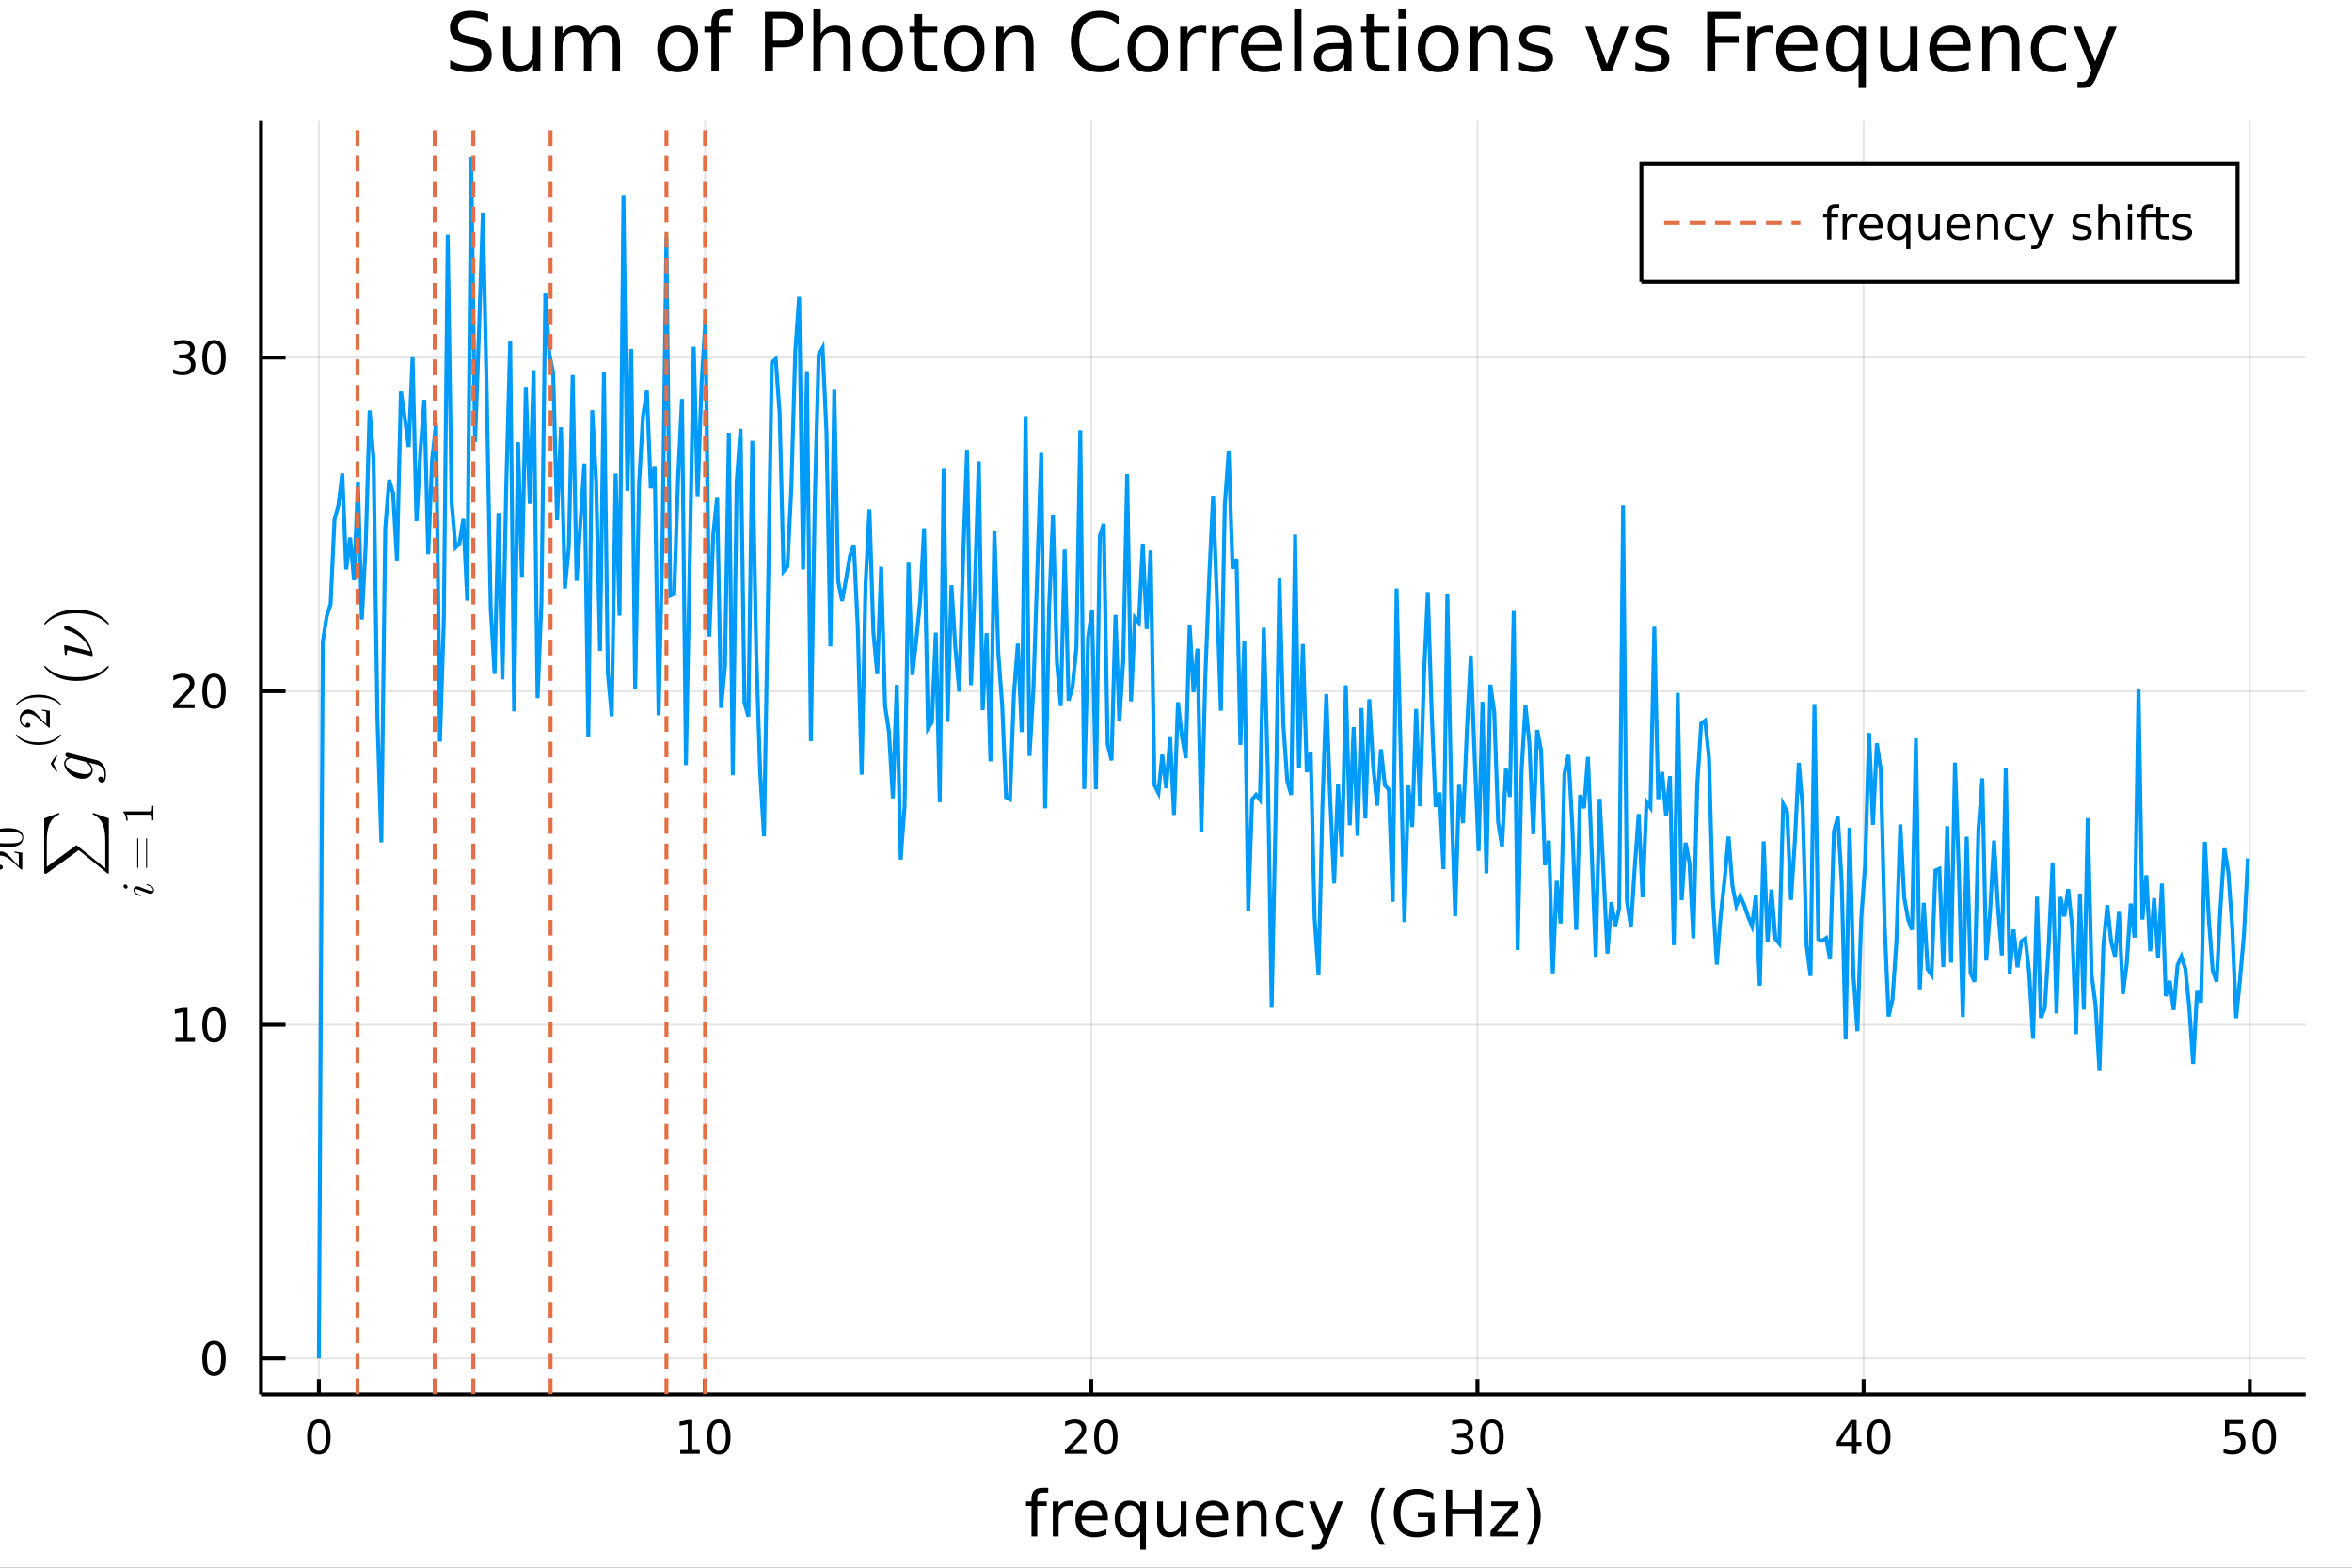 <?xml version="1.0" encoding="utf-8"?>
<svg xmlns="http://www.w3.org/2000/svg" xmlns:xlink="http://www.w3.org/1999/xlink" width="600" height="400" viewBox="0 0 2400 1600">
<rect x="0" y="0" width="2400" height="1600" fill="#333333" stroke="none"/>
<defs>
  <clipPath id="clip200">
    <rect x="0" y="0" width="2400" height="1600"/>
  </clipPath>
</defs>
<path clip-path="url(#clip200)" d="
M0 1600 L2400 1600 L2400 0 L0 0  Z
  " fill="#ffffff" fill-rule="evenodd" fill-opacity="1"/>
<defs>
  <clipPath id="clip201">
    <rect x="480" y="0" width="1681" height="1600"/>
  </clipPath>
</defs>
<defs>
  <clipPath id="clip202">
    <rect x="190" y="123" width="2163" height="1301"/>
  </clipPath>
</defs>
<path clip-path="url(#clip200)" d="
M266.337 1423.18 L2352.76 1423.18 L2352.76 123.472 L266.337 123.472  Z
  " fill="#ffffff" fill-rule="evenodd" fill-opacity="1"/>
<defs>
  <clipPath id="clip203">
    <rect x="266" y="123" width="2087" height="1301"/>
  </clipPath>
</defs>
<polyline clip-path="url(#clip203)" style="stroke:#000000; stroke-width:2; stroke-opacity:0.1; fill:none" points="
  325.387,1423.18 325.387,123.472 
  "/>
<polyline clip-path="url(#clip203)" style="stroke:#000000; stroke-width:2; stroke-opacity:0.1; fill:none" points="
  719.449,1423.18 719.449,123.472 
  "/>
<polyline clip-path="url(#clip203)" style="stroke:#000000; stroke-width:2; stroke-opacity:0.1; fill:none" points="
  1113.51,1423.18 1113.51,123.472 
  "/>
<polyline clip-path="url(#clip203)" style="stroke:#000000; stroke-width:2; stroke-opacity:0.1; fill:none" points="
  1507.57,1423.18 1507.57,123.472 
  "/>
<polyline clip-path="url(#clip203)" style="stroke:#000000; stroke-width:2; stroke-opacity:0.1; fill:none" points="
  1901.64,1423.18 1901.64,123.472 
  "/>
<polyline clip-path="url(#clip203)" style="stroke:#000000; stroke-width:2; stroke-opacity:0.1; fill:none" points="
  2295.7,1423.18 2295.7,123.472 
  "/>
<polyline clip-path="url(#clip200)" style="stroke:#000000; stroke-width:4; stroke-opacity:1; fill:none" points="
  266.337,1423.18 2352.76,1423.18 
  "/>
<polyline clip-path="url(#clip200)" style="stroke:#000000; stroke-width:4; stroke-opacity:1; fill:none" points="
  325.387,1423.18 325.387,1407.58 
  "/>
<polyline clip-path="url(#clip200)" style="stroke:#000000; stroke-width:4; stroke-opacity:1; fill:none" points="
  719.449,1423.18 719.449,1407.58 
  "/>
<polyline clip-path="url(#clip200)" style="stroke:#000000; stroke-width:4; stroke-opacity:1; fill:none" points="
  1113.51,1423.18 1113.51,1407.58 
  "/>
<polyline clip-path="url(#clip200)" style="stroke:#000000; stroke-width:4; stroke-opacity:1; fill:none" points="
  1507.57,1423.18 1507.57,1407.58 
  "/>
<polyline clip-path="url(#clip200)" style="stroke:#000000; stroke-width:4; stroke-opacity:1; fill:none" points="
  1901.64,1423.18 1901.64,1407.58 
  "/>
<polyline clip-path="url(#clip200)" style="stroke:#000000; stroke-width:4; stroke-opacity:1; fill:none" points="
  2295.7,1423.18 2295.7,1407.58 
  "/>
<path clip-path="url(#clip200)" d="M 0 0 M325.387 1452.37 Q321.776 1452.37 319.947 1455.94 Q318.141 1459.48 318.141 1466.61 Q318.141 1473.71 319.947 1477.28 Q321.776 1480.82 325.387 1480.82 Q329.021 1480.82 330.826 1477.28 Q332.655 1473.71 332.655 1466.61 Q332.655 1459.48 330.826 1455.94 Q329.021 1452.37 325.387 1452.37 M325.387 1448.67 Q331.197 1448.67 334.252 1453.27 Q337.331 1457.86 337.331 1466.61 Q337.331 1475.33 334.252 1479.94 Q331.197 1484.52 325.387 1484.52 Q319.576 1484.52 316.498 1479.94 Q313.442 1475.33 313.442 1466.61 Q313.442 1457.86 316.498 1453.27 Q319.576 1448.67 325.387 1448.67 Z" fill="#000000" fill-rule="evenodd" fill-opacity="1" /><path clip-path="url(#clip200)" d="M 0 0 M694.137 1479.92 L701.776 1479.92 L701.776 1453.55 L693.465 1455.22 L693.465 1450.96 L701.729 1449.29 L706.405 1449.29 L706.405 1479.92 L714.044 1479.92 L714.044 1483.85 L694.137 1483.85 L694.137 1479.92 Z" fill="#000000" fill-rule="evenodd" fill-opacity="1" /><path clip-path="url(#clip200)" d="M 0 0 M733.488 1452.37 Q729.877 1452.37 728.049 1455.94 Q726.243 1459.48 726.243 1466.61 Q726.243 1473.71 728.049 1477.28 Q729.877 1480.82 733.488 1480.82 Q737.123 1480.82 738.928 1477.28 Q740.757 1473.71 740.757 1466.61 Q740.757 1459.48 738.928 1455.94 Q737.123 1452.37 733.488 1452.37 M733.488 1448.67 Q739.298 1448.67 742.354 1453.27 Q745.433 1457.86 745.433 1466.61 Q745.433 1475.33 742.354 1479.94 Q739.298 1484.52 733.488 1484.52 Q727.678 1484.52 724.599 1479.94 Q721.544 1475.33 721.544 1466.61 Q721.544 1457.86 724.599 1453.27 Q727.678 1448.67 733.488 1448.67 Z" fill="#000000" fill-rule="evenodd" fill-opacity="1" /><path clip-path="url(#clip200)" d="M 0 0 M1092.28 1479.92 L1108.6 1479.92 L1108.6 1483.85 L1086.66 1483.85 L1086.66 1479.92 Q1089.32 1477.16 1093.91 1472.53 Q1098.51 1467.88 1099.69 1466.54 Q1101.94 1464.01 1102.82 1462.28 Q1103.72 1460.52 1103.72 1458.83 Q1103.72 1456.07 1101.78 1454.34 Q1099.85 1452.6 1096.75 1452.6 Q1094.55 1452.6 1092.1 1453.37 Q1089.67 1454.13 1086.89 1455.68 L1086.89 1450.96 Q1089.72 1449.82 1092.17 1449.25 Q1094.62 1448.67 1096.66 1448.67 Q1102.03 1448.67 1105.22 1451.35 Q1108.42 1454.04 1108.42 1458.53 Q1108.42 1460.66 1107.61 1462.58 Q1106.82 1464.48 1104.72 1467.07 Q1104.14 1467.74 1101.03 1470.96 Q1097.93 1474.15 1092.28 1479.92 Z" fill="#000000" fill-rule="evenodd" fill-opacity="1" /><path clip-path="url(#clip200)" d="M 0 0 M1128.42 1452.37 Q1124.81 1452.37 1122.98 1455.94 Q1121.17 1459.48 1121.17 1466.61 Q1121.17 1473.71 1122.98 1477.28 Q1124.81 1480.82 1128.42 1480.82 Q1132.05 1480.82 1133.86 1477.28 Q1135.69 1473.71 1135.69 1466.61 Q1135.69 1459.48 1133.86 1455.94 Q1132.05 1452.37 1128.42 1452.37 M1128.42 1448.67 Q1134.23 1448.67 1137.28 1453.27 Q1140.36 1457.86 1140.36 1466.61 Q1140.36 1475.33 1137.28 1479.94 Q1134.23 1484.52 1128.42 1484.52 Q1122.61 1484.52 1119.53 1479.94 Q1116.47 1475.33 1116.47 1466.61 Q1116.47 1457.86 1119.53 1453.27 Q1122.61 1448.67 1128.42 1448.67 Z" fill="#000000" fill-rule="evenodd" fill-opacity="1" /><path clip-path="url(#clip200)" d="M 0 0 M1496.42 1465.22 Q1499.77 1465.94 1501.65 1468.2 Q1503.55 1470.47 1503.55 1473.81 Q1503.55 1478.92 1500.03 1481.72 Q1496.51 1484.52 1490.03 1484.52 Q1487.85 1484.52 1485.54 1484.08 Q1483.25 1483.67 1480.79 1482.81 L1480.79 1478.3 Q1482.74 1479.43 1485.05 1480.01 Q1487.37 1480.59 1489.89 1480.59 Q1494.29 1480.59 1496.58 1478.85 Q1498.89 1477.12 1498.89 1473.81 Q1498.89 1470.75 1496.74 1469.04 Q1494.61 1467.3 1490.79 1467.3 L1486.76 1467.3 L1486.76 1463.46 L1490.98 1463.46 Q1494.43 1463.46 1496.25 1462.09 Q1498.08 1460.7 1498.08 1458.11 Q1498.08 1455.45 1496.18 1454.04 Q1494.31 1452.6 1490.79 1452.6 Q1488.87 1452.6 1486.67 1453.02 Q1484.47 1453.44 1481.83 1454.31 L1481.83 1450.15 Q1484.5 1449.41 1486.81 1449.04 Q1489.15 1448.67 1491.21 1448.67 Q1496.53 1448.67 1499.63 1451.1 Q1502.74 1453.5 1502.74 1457.63 Q1502.74 1460.5 1501.09 1462.49 Q1499.45 1464.45 1496.42 1465.22 Z" fill="#000000" fill-rule="evenodd" fill-opacity="1" /><path clip-path="url(#clip200)" d="M 0 0 M1522.41 1452.37 Q1518.8 1452.37 1516.97 1455.94 Q1515.17 1459.48 1515.17 1466.61 Q1515.17 1473.71 1516.97 1477.28 Q1518.8 1480.82 1522.41 1480.82 Q1526.05 1480.82 1527.85 1477.28 Q1529.68 1473.71 1529.68 1466.61 Q1529.68 1459.48 1527.85 1455.94 Q1526.05 1452.37 1522.41 1452.37 M1522.41 1448.67 Q1528.22 1448.67 1531.28 1453.27 Q1534.36 1457.86 1534.36 1466.61 Q1534.36 1475.33 1531.28 1479.94 Q1528.22 1484.52 1522.41 1484.52 Q1516.6 1484.52 1513.52 1479.94 Q1510.47 1475.33 1510.47 1466.61 Q1510.47 1457.86 1513.52 1453.27 Q1516.6 1448.67 1522.41 1448.67 Z" fill="#000000" fill-rule="evenodd" fill-opacity="1" /><path clip-path="url(#clip200)" d="M 0 0 M1889.81 1453.37 L1878 1471.81 L1889.81 1471.81 L1889.81 1453.37 M1888.58 1449.29 L1894.46 1449.29 L1894.46 1471.81 L1899.39 1471.81 L1899.39 1475.7 L1894.46 1475.7 L1894.46 1483.85 L1889.81 1483.85 L1889.81 1475.7 L1874.21 1475.7 L1874.21 1471.19 L1888.58 1449.29 Z" fill="#000000" fill-rule="evenodd" fill-opacity="1" /><path clip-path="url(#clip200)" d="M 0 0 M1917.12 1452.37 Q1913.51 1452.37 1911.68 1455.94 Q1909.88 1459.48 1909.88 1466.61 Q1909.88 1473.71 1911.68 1477.28 Q1913.51 1480.82 1917.12 1480.82 Q1920.76 1480.82 1922.56 1477.28 Q1924.39 1473.71 1924.39 1466.61 Q1924.39 1459.48 1922.56 1455.94 Q1920.76 1452.37 1917.12 1452.37 M1917.12 1448.67 Q1922.93 1448.67 1925.99 1453.27 Q1929.07 1457.86 1929.07 1466.61 Q1929.07 1475.33 1925.99 1479.94 Q1922.93 1484.52 1917.12 1484.52 Q1911.31 1484.52 1908.23 1479.94 Q1905.18 1475.33 1905.18 1466.61 Q1905.18 1457.86 1908.23 1453.27 Q1911.31 1448.67 1917.12 1448.67 Z" fill="#000000" fill-rule="evenodd" fill-opacity="1" /><path clip-path="url(#clip200)" d="M 0 0 M2270.4 1449.29 L2288.75 1449.29 L2288.75 1453.23 L2274.68 1453.23 L2274.68 1461.7 Q2275.7 1461.35 2276.72 1461.19 Q2277.74 1461 2278.75 1461 Q2284.54 1461 2287.92 1464.18 Q2291.3 1467.35 2291.3 1472.76 Q2291.3 1478.34 2287.83 1481.44 Q2284.36 1484.52 2278.04 1484.52 Q2275.86 1484.52 2273.59 1484.15 Q2271.35 1483.78 2268.94 1483.04 L2268.94 1478.34 Q2271.02 1479.48 2273.24 1480.03 Q2275.47 1480.59 2277.94 1480.59 Q2281.95 1480.59 2284.29 1478.48 Q2286.62 1476.38 2286.62 1472.76 Q2286.62 1469.15 2284.29 1467.05 Q2281.95 1464.94 2277.94 1464.94 Q2276.07 1464.94 2274.19 1465.36 Q2272.34 1465.77 2270.4 1466.65 L2270.4 1449.29 Z" fill="#000000" fill-rule="evenodd" fill-opacity="1" /><path clip-path="url(#clip200)" d="M 0 0 M2310.51 1452.37 Q2306.9 1452.37 2305.07 1455.94 Q2303.27 1459.48 2303.27 1466.61 Q2303.27 1473.71 2305.07 1477.28 Q2306.9 1480.82 2310.51 1480.82 Q2314.15 1480.82 2315.95 1477.28 Q2317.78 1473.71 2317.78 1466.61 Q2317.78 1459.48 2315.95 1455.94 Q2314.15 1452.37 2310.51 1452.37 M2310.51 1448.67 Q2316.32 1448.67 2319.38 1453.27 Q2322.46 1457.86 2322.46 1466.61 Q2322.46 1475.33 2319.38 1479.94 Q2316.32 1484.52 2310.51 1484.52 Q2304.7 1484.52 2301.62 1479.94 Q2298.57 1475.33 2298.57 1466.61 Q2298.57 1457.86 2301.62 1453.27 Q2304.7 1448.67 2310.51 1448.67 Z" fill="#000000" fill-rule="evenodd" fill-opacity="1" /><path clip-path="url(#clip200)" d="M 0 0 M1069.65 1518.52 L1069.65 1523.39 L1064.05 1523.39 Q1060.9 1523.39 1059.66 1524.66 Q1058.45 1525.93 1058.45 1529.24 L1058.45 1532.4 L1068.1 1532.4 L1068.1 1536.95 L1058.45 1536.95 L1058.45 1568.04 L1052.56 1568.04 L1052.56 1536.95 L1046.96 1536.95 L1046.96 1532.4 L1052.56 1532.4 L1052.56 1529.91 Q1052.56 1523.96 1055.33 1521.26 Q1058.1 1518.52 1064.12 1518.52 L1069.65 1518.52 Z" fill="#000000" fill-rule="evenodd" fill-opacity="1" /><path clip-path="url(#clip200)" d="M 0 0 M1095.21 1537.87 Q1094.23 1537.3 1093.05 1537.04 Q1091.9 1536.76 1090.5 1536.76 Q1085.54 1536.76 1082.86 1540 Q1080.22 1543.22 1080.22 1549.27 L1080.22 1568.04 L1074.33 1568.04 L1074.33 1532.4 L1080.22 1532.4 L1080.22 1537.93 Q1082.07 1534.69 1085.03 1533.13 Q1087.99 1531.54 1092.22 1531.54 Q1092.83 1531.54 1093.56 1531.63 Q1094.29 1531.7 1095.18 1531.85 L1095.21 1537.87 Z" fill="#000000" fill-rule="evenodd" fill-opacity="1" /><path clip-path="url(#clip200)" d="M 0 0 M1130.42 1548.76 L1130.42 1551.62 L1103.49 1551.62 Q1103.87 1557.67 1107.12 1560.85 Q1110.4 1564 1116.22 1564 Q1119.59 1564 1122.74 1563.17 Q1125.93 1562.35 1129.05 1560.69 L1129.05 1566.23 Q1125.9 1567.57 1122.59 1568.27 Q1119.28 1568.97 1115.87 1568.97 Q1107.34 1568.97 1102.34 1564 Q1097.38 1559.04 1097.38 1550.57 Q1097.38 1541.82 1102.09 1536.69 Q1106.83 1531.54 1114.85 1531.54 Q1122.04 1531.54 1126.21 1536.18 Q1130.42 1540.8 1130.42 1548.76 M1124.56 1547.04 Q1124.5 1542.23 1121.85 1539.37 Q1119.24 1536.5 1114.92 1536.5 Q1110.01 1536.5 1107.05 1539.27 Q1104.13 1542.04 1103.68 1547.07 L1124.56 1547.04 Z" fill="#000000" fill-rule="evenodd" fill-opacity="1" /><path clip-path="url(#clip200)" d="M 0 0 M1143.53 1550.25 Q1143.53 1556.71 1146.17 1560.4 Q1148.84 1564.07 1153.49 1564.07 Q1158.14 1564.07 1160.81 1560.4 Q1163.49 1556.71 1163.49 1550.25 Q1163.49 1543.79 1160.81 1540.13 Q1158.14 1536.44 1153.49 1536.44 Q1148.84 1536.44 1146.17 1540.13 Q1143.53 1543.79 1143.53 1550.25 M1163.49 1562.7 Q1161.64 1565.88 1158.81 1567.44 Q1156.01 1568.97 1152.06 1568.97 Q1145.6 1568.97 1141.52 1563.81 Q1137.48 1558.65 1137.48 1550.25 Q1137.48 1541.85 1141.52 1536.69 Q1145.6 1531.54 1152.06 1531.54 Q1156.01 1531.54 1158.81 1533.1 Q1161.64 1534.62 1163.49 1537.81 L1163.49 1532.4 L1169.34 1532.4 L1169.34 1581.6 L1163.49 1581.6 L1163.49 1562.7 Z" fill="#000000" fill-rule="evenodd" fill-opacity="1" /><path clip-path="url(#clip200)" d="M 0 0 M1180.8 1553.98 L1180.8 1532.4 L1186.66 1532.4 L1186.66 1553.75 Q1186.66 1558.81 1188.63 1561.36 Q1190.6 1563.87 1194.55 1563.87 Q1199.29 1563.87 1202.03 1560.85 Q1204.8 1557.83 1204.8 1552.61 L1204.8 1532.4 L1210.66 1532.4 L1210.66 1568.04 L1204.8 1568.04 L1204.8 1562.57 Q1202.67 1565.82 1199.83 1567.41 Q1197.03 1568.97 1193.31 1568.97 Q1187.17 1568.97 1183.98 1565.15 Q1180.8 1561.33 1180.8 1553.98 M1195.54 1531.54 L1195.54 1531.54 Z" fill="#000000" fill-rule="evenodd" fill-opacity="1" /><path clip-path="url(#clip200)" d="M 0 0 M1253.21 1548.76 L1253.21 1551.62 L1226.28 1551.62 Q1226.66 1557.67 1229.91 1560.85 Q1233.19 1564 1239.01 1564 Q1242.39 1564 1245.54 1563.17 Q1248.72 1562.35 1251.84 1560.69 L1251.84 1566.23 Q1248.69 1567.57 1245.38 1568.27 Q1242.07 1568.97 1238.66 1568.97 Q1230.13 1568.97 1225.14 1564 Q1220.17 1559.04 1220.17 1550.57 Q1220.17 1541.82 1224.88 1536.69 Q1229.63 1531.54 1237.65 1531.54 Q1244.84 1531.54 1249.01 1536.18 Q1253.21 1540.8 1253.21 1548.76 M1247.35 1547.04 Q1247.29 1542.23 1244.65 1539.37 Q1242.04 1536.5 1237.71 1536.5 Q1232.81 1536.5 1229.85 1539.27 Q1226.92 1542.04 1226.47 1547.07 L1247.35 1547.04 Z" fill="#000000" fill-rule="evenodd" fill-opacity="1" /><path clip-path="url(#clip200)" d="M 0 0 M1292.45 1546.53 L1292.45 1568.04 L1286.6 1568.04 L1286.6 1546.72 Q1286.6 1541.66 1284.62 1539.14 Q1282.65 1536.63 1278.7 1536.63 Q1273.96 1536.63 1271.22 1539.65 Q1268.49 1542.68 1268.49 1547.9 L1268.49 1568.04 L1262.6 1568.04 L1262.6 1532.4 L1268.49 1532.4 L1268.49 1537.93 Q1270.59 1534.72 1273.42 1533.13 Q1276.29 1531.54 1280.01 1531.54 Q1286.15 1531.54 1289.3 1535.36 Q1292.45 1539.14 1292.45 1546.53 Z" fill="#000000" fill-rule="evenodd" fill-opacity="1" /><path clip-path="url(#clip200)" d="M 0 0 M1329.79 1533.76 L1329.79 1539.24 Q1327.31 1537.87 1324.79 1537.2 Q1322.31 1536.5 1319.76 1536.5 Q1314.07 1536.5 1310.92 1540.13 Q1307.76 1543.73 1307.76 1550.25 Q1307.76 1556.78 1310.92 1560.4 Q1314.07 1564 1319.76 1564 Q1322.31 1564 1324.79 1563.33 Q1327.31 1562.63 1329.79 1561.26 L1329.79 1566.68 Q1327.34 1567.82 1324.7 1568.39 Q1322.09 1568.97 1319.13 1568.97 Q1311.07 1568.97 1306.33 1563.91 Q1301.59 1558.85 1301.59 1550.25 Q1301.59 1541.53 1306.36 1536.53 Q1311.17 1531.54 1319.51 1531.54 Q1322.21 1531.54 1324.79 1532.11 Q1327.37 1532.65 1329.79 1533.76 Z" fill="#000000" fill-rule="evenodd" fill-opacity="1" /><path clip-path="url(#clip200)" d="M 0 0 M1354.81 1571.35 Q1352.32 1577.72 1349.97 1579.66 Q1347.61 1581.6 1343.67 1581.6 L1338.99 1581.6 L1338.99 1576.7 L1342.43 1576.7 Q1344.84 1576.7 1346.18 1575.56 Q1347.52 1574.41 1349.14 1570.14 L1350.19 1567.47 L1335.77 1532.4 L1341.98 1532.4 L1353.12 1560.28 L1364.26 1532.4 L1370.47 1532.4 L1354.81 1571.35 Z" fill="#000000" fill-rule="evenodd" fill-opacity="1" /><path clip-path="url(#clip200)" d="M 0 0 M1413.34 1518.58 Q1409.07 1525.9 1407.01 1533.06 Q1404.94 1540.23 1404.94 1547.58 Q1404.94 1554.93 1407.01 1562.16 Q1409.11 1569.35 1413.34 1576.64 L1408.25 1576.64 Q1403.47 1569.16 1401.09 1561.93 Q1398.73 1554.71 1398.73 1547.58 Q1398.73 1540.48 1401.09 1533.29 Q1403.44 1526.09 1408.25 1518.58 L1413.34 1518.58 Z" fill="#000000" fill-rule="evenodd" fill-opacity="1" /><path clip-path="url(#clip200)" d="M 0 0 M1457.36 1561.26 L1457.36 1548.5 L1446.85 1548.5 L1446.85 1543.22 L1463.72 1543.22 L1463.72 1563.62 Q1460 1566.26 1455.51 1567.63 Q1451.02 1568.97 1445.93 1568.97 Q1434.79 1568.97 1428.49 1562.47 Q1422.22 1555.95 1422.22 1544.33 Q1422.22 1532.68 1428.49 1526.19 Q1434.79 1519.66 1445.93 1519.66 Q1450.58 1519.66 1454.75 1520.81 Q1458.95 1521.96 1462.48 1524.18 L1462.48 1531.03 Q1458.92 1528 1454.91 1526.48 Q1450.9 1524.95 1446.47 1524.95 Q1437.75 1524.95 1433.36 1529.82 Q1429 1534.69 1429 1544.33 Q1429 1553.94 1433.36 1558.81 Q1437.75 1563.68 1446.47 1563.68 Q1449.88 1563.68 1452.55 1563.11 Q1455.23 1562.51 1457.36 1561.26 Z" fill="#000000" fill-rule="evenodd" fill-opacity="1" /><path clip-path="url(#clip200)" d="M 0 0 M1475.47 1520.52 L1481.9 1520.52 L1481.9 1540 L1505.26 1540 L1505.26 1520.52 L1511.69 1520.52 L1511.69 1568.04 L1505.26 1568.04 L1505.26 1545.41 L1481.9 1545.41 L1481.9 1568.04 L1475.47 1568.04 L1475.47 1520.52 Z" fill="#000000" fill-rule="evenodd" fill-opacity="1" /><path clip-path="url(#clip200)" d="M 0 0 M1521.68 1532.4 L1549.5 1532.4 L1549.5 1537.74 L1527.48 1563.37 L1549.5 1563.37 L1549.5 1568.04 L1520.89 1568.04 L1520.89 1562.7 L1542.91 1537.07 L1521.68 1537.07 L1521.68 1532.4 Z" fill="#000000" fill-rule="evenodd" fill-opacity="1" /><path clip-path="url(#clip200)" d="M 0 0 M1557.52 1518.58 L1562.62 1518.58 Q1567.39 1526.09 1569.74 1533.29 Q1572.13 1540.48 1572.13 1547.58 Q1572.13 1554.71 1569.74 1561.93 Q1567.39 1569.16 1562.62 1576.64 L1557.52 1576.64 Q1561.76 1569.35 1563.82 1562.16 Q1565.93 1554.93 1565.93 1547.58 Q1565.93 1540.23 1563.82 1533.06 Q1561.76 1525.9 1557.52 1518.58 Z" fill="#000000" fill-rule="evenodd" fill-opacity="1" /><polyline clip-path="url(#clip203)" style="stroke:#000000; stroke-width:2; stroke-opacity:0.1; fill:none" points="
  266.337,1386.4 2352.76,1386.4 
  "/>
<polyline clip-path="url(#clip203)" style="stroke:#000000; stroke-width:2; stroke-opacity:0.1; fill:none" points="
  266.337,1045.92 2352.76,1045.92 
  "/>
<polyline clip-path="url(#clip203)" style="stroke:#000000; stroke-width:2; stroke-opacity:0.1; fill:none" points="
  266.337,705.438 2352.76,705.438 
  "/>
<polyline clip-path="url(#clip203)" style="stroke:#000000; stroke-width:2; stroke-opacity:0.1; fill:none" points="
  266.337,364.96 2352.76,364.96 
  "/>
<polyline clip-path="url(#clip200)" style="stroke:#000000; stroke-width:4; stroke-opacity:1; fill:none" points="
  266.337,1423.18 266.337,123.472 
  "/>
<polyline clip-path="url(#clip200)" style="stroke:#000000; stroke-width:4; stroke-opacity:1; fill:none" points="
  266.337,1386.4 291.374,1386.4 
  "/>
<polyline clip-path="url(#clip200)" style="stroke:#000000; stroke-width:4; stroke-opacity:1; fill:none" points="
  266.337,1045.92 291.374,1045.92 
  "/>
<polyline clip-path="url(#clip200)" style="stroke:#000000; stroke-width:4; stroke-opacity:1; fill:none" points="
  266.337,705.438 291.374,705.438 
  "/>
<polyline clip-path="url(#clip200)" style="stroke:#000000; stroke-width:4; stroke-opacity:1; fill:none" points="
  266.337,364.96 291.374,364.96 
  "/>
<path clip-path="url(#clip200)" d="M 0 0 M218.393 1372.19 Q214.782 1372.19 212.953 1375.76 Q211.147 1379.3 211.147 1386.43 Q211.147 1393.54 212.953 1397.1 Q214.782 1400.64 218.393 1400.64 Q222.027 1400.64 223.832 1397.1 Q225.661 1393.54 225.661 1386.43 Q225.661 1379.3 223.832 1375.76 Q222.027 1372.19 218.393 1372.19 M218.393 1368.49 Q224.203 1368.49 227.258 1373.1 Q230.337 1377.68 230.337 1386.43 Q230.337 1395.16 227.258 1399.76 Q224.203 1404.35 218.393 1404.35 Q212.583 1404.35 209.504 1399.76 Q206.448 1395.16 206.448 1386.43 Q206.448 1377.68 209.504 1373.1 Q212.583 1368.49 218.393 1368.49 Z" fill="#000000" fill-rule="evenodd" fill-opacity="1" /><path clip-path="url(#clip200)" d="M 0 0 M179.041 1059.26 L186.68 1059.26 L186.68 1032.9 L178.37 1034.56 L178.37 1030.3 L186.634 1028.64 L191.309 1028.64 L191.309 1059.26 L198.948 1059.26 L198.948 1063.2 L179.041 1063.2 L179.041 1059.26 Z" fill="#000000" fill-rule="evenodd" fill-opacity="1" /><path clip-path="url(#clip200)" d="M 0 0 M218.393 1031.72 Q214.782 1031.72 212.953 1035.28 Q211.147 1038.82 211.147 1045.95 Q211.147 1053.06 212.953 1056.62 Q214.782 1060.16 218.393 1060.16 Q222.027 1060.16 223.832 1056.62 Q225.661 1053.06 225.661 1045.95 Q225.661 1038.82 223.832 1035.28 Q222.027 1031.72 218.393 1031.72 M218.393 1028.01 Q224.203 1028.01 227.258 1032.62 Q230.337 1037.2 230.337 1045.95 Q230.337 1054.68 227.258 1059.29 Q224.203 1063.87 218.393 1063.87 Q212.583 1063.87 209.504 1059.29 Q206.448 1054.68 206.448 1045.95 Q206.448 1037.2 209.504 1032.62 Q212.583 1028.01 218.393 1028.01 Z" fill="#000000" fill-rule="evenodd" fill-opacity="1" /><path clip-path="url(#clip200)" d="M 0 0 M182.259 718.783 L198.578 718.783 L198.578 722.718 L176.634 722.718 L176.634 718.783 Q179.296 716.029 183.879 711.399 Q188.485 706.746 189.666 705.404 Q191.911 702.881 192.791 701.144 Q193.694 699.385 193.694 697.695 Q193.694 694.941 191.749 693.205 Q189.828 691.469 186.726 691.469 Q184.527 691.469 182.073 692.232 Q179.643 692.996 176.865 694.547 L176.865 689.825 Q179.689 688.691 182.143 688.112 Q184.597 687.533 186.634 687.533 Q192.004 687.533 195.198 690.219 Q198.393 692.904 198.393 697.394 Q198.393 699.524 197.583 701.445 Q196.796 703.343 194.689 705.936 Q194.11 706.607 191.009 709.825 Q187.907 713.019 182.259 718.783 Z" fill="#000000" fill-rule="evenodd" fill-opacity="1" /><path clip-path="url(#clip200)" d="M 0 0 M218.393 691.237 Q214.782 691.237 212.953 694.802 Q211.147 698.344 211.147 705.473 Q211.147 712.58 212.953 716.144 Q214.782 719.686 218.393 719.686 Q222.027 719.686 223.832 716.144 Q225.661 712.58 225.661 705.473 Q225.661 698.344 223.832 694.802 Q222.027 691.237 218.393 691.237 M218.393 687.533 Q224.203 687.533 227.258 692.14 Q230.337 696.723 230.337 705.473 Q230.337 714.2 227.258 718.806 Q224.203 723.39 218.393 723.39 Q212.583 723.39 209.504 718.806 Q206.448 714.2 206.448 705.473 Q206.448 696.723 209.504 692.14 Q212.583 687.533 218.393 687.533 Z" fill="#000000" fill-rule="evenodd" fill-opacity="1" /><path clip-path="url(#clip200)" d="M 0 0 M192.397 363.606 Q195.754 364.323 197.629 366.592 Q199.527 368.86 199.527 372.193 Q199.527 377.309 196.009 380.11 Q192.49 382.911 186.009 382.911 Q183.833 382.911 181.518 382.471 Q179.226 382.055 176.773 381.198 L176.773 376.684 Q178.717 377.818 181.032 378.397 Q183.347 378.976 185.87 378.976 Q190.268 378.976 192.559 377.24 Q194.874 375.504 194.874 372.193 Q194.874 369.138 192.722 367.425 Q190.592 365.689 186.772 365.689 L182.745 365.689 L182.745 361.846 L186.958 361.846 Q190.407 361.846 192.235 360.481 Q194.064 359.092 194.064 356.499 Q194.064 353.837 192.166 352.425 Q190.291 350.99 186.772 350.99 Q184.851 350.99 182.652 351.407 Q180.453 351.823 177.814 352.703 L177.814 348.536 Q180.476 347.795 182.791 347.425 Q185.129 347.055 187.189 347.055 Q192.513 347.055 195.615 349.485 Q198.717 351.893 198.717 356.013 Q198.717 358.883 197.073 360.874 Q195.43 362.842 192.397 363.606 Z" fill="#000000" fill-rule="evenodd" fill-opacity="1" /><path clip-path="url(#clip200)" d="M 0 0 M218.393 350.758 Q214.782 350.758 212.953 354.323 Q211.147 357.865 211.147 364.994 Q211.147 372.101 212.953 375.666 Q214.782 379.207 218.393 379.207 Q222.027 379.207 223.832 375.666 Q225.661 372.101 225.661 364.994 Q225.661 357.865 223.832 354.323 Q222.027 350.758 218.393 350.758 M218.393 347.055 Q224.203 347.055 227.258 351.661 Q230.337 356.244 230.337 364.994 Q230.337 373.721 227.258 378.328 Q224.203 382.911 218.393 382.911 Q212.583 382.911 209.504 378.328 Q206.448 373.721 206.448 364.994 Q206.448 356.244 209.504 351.661 Q212.583 347.055 218.393 347.055 Z" fill="#000000" fill-rule="evenodd" fill-opacity="1" /><path clip-path="url(#clip200)" d="M 0 0 M94.648 829.54 L111.073 835.209 L111.073 889.894 Q111.073 890.635 111.041 890.925 Q111.009 891.215 110.848 891.44 Q110.687 891.666 110.333 891.666 Q110.043 891.666 109.302 891.086 L80.349 867.672 L47.242 891.73 Q45.728 891.73 45.438 891.472 Q45.116 891.215 45.116 889.894 L45.116 835.209 L60.542 829.54 L60.542 831.183 Q58.546 831.924 56.871 833.115 Q55.164 834.275 53.94 835.627 Q52.717 836.948 51.75 838.687 Q50.752 840.394 50.14 842.004 Q49.496 843.582 49.045 845.547 Q48.562 847.511 48.337 849.089 Q48.079 850.635 47.95 852.568 Q47.821 854.5 47.789 855.724 Q47.757 856.948 47.757 858.494 L47.757 884.612 L77.161 863.196 Q77.901 862.713 78.095 862.713 Q78.385 862.713 79.157 863.324 L107.434 886.191 L107.434 858.171 Q107.434 849.154 105.534 842.874 Q104.085 838.623 101.218 835.531 Q98.352 832.407 94.648 831.183 L94.648 829.54 Z" fill="#000000" fill-rule="evenodd" fill-opacity="1" /><path clip-path="url(#clip200)" d="M 0 0 M127.747 902.739 Q128.739 902.739 129.483 903.551 Q130.204 904.34 130.204 905.197 Q130.204 905.986 129.731 906.482 Q129.235 906.955 128.536 906.955 Q127.612 906.955 126.845 906.166 Q126.079 905.377 126.079 904.453 Q126.079 903.686 126.552 903.213 Q127.026 902.739 127.747 902.739 M149.998 902.334 Q150.179 902.334 150.9 902.536 Q151.599 902.739 152.681 903.235 Q153.741 903.709 154.732 904.363 Q155.724 905.016 156.423 906.098 Q157.122 907.158 157.122 908.375 Q157.122 910.021 156.04 911.103 Q154.958 912.163 153.335 912.163 Q152.455 912.163 149.637 911.103 Q141.431 908.037 141.093 907.924 Q139.808 907.406 138.681 907.406 Q138.163 907.406 137.847 907.519 Q137.509 907.631 137.396 907.857 Q137.261 908.082 137.238 908.218 Q137.216 908.33 137.216 908.556 Q137.216 909.886 138.568 911.126 Q139.921 912.366 142.942 913.222 Q143.505 913.403 143.641 913.515 Q143.776 913.628 143.776 913.966 Q143.753 914.53 143.303 914.53 Q143.167 914.53 142.649 914.372 Q142.108 914.214 141.296 913.921 Q140.462 913.628 139.605 913.11 Q138.726 912.591 137.96 911.96 Q137.193 911.306 136.697 910.382 Q136.201 909.457 136.201 908.42 Q136.201 906.73 137.306 905.693 Q138.388 904.633 139.989 904.633 Q140.868 904.633 142.423 905.242 Q144.452 905.986 145.106 906.256 L149.953 908.06 Q151.712 908.714 152.253 908.916 Q152.771 909.097 153.402 909.255 Q154.011 909.39 154.575 909.39 Q155.364 909.39 155.724 909.142 Q156.085 908.871 156.085 908.285 Q156.085 906.662 154.484 905.467 Q152.861 904.272 150.381 903.573 Q150.314 903.551 150.201 903.528 Q149.637 903.348 149.57 903.168 Q149.547 903.077 149.547 902.897 Q149.547 902.334 149.998 902.334 Z" fill="#000000" fill-rule="evenodd" fill-opacity="1" /><path clip-path="url(#clip200)" d="M 0 0 M149.592 885.954 Q149.029 885.909 149.029 885.03 L149.029 856.737 Q149.029 855.407 149.547 855.384 Q150.111 855.384 150.088 856.646 L150.088 884.714 Q150.111 885.954 149.592 885.954 M140.575 885.954 Q140.011 885.954 140.034 884.984 L140.034 856.782 Q140.034 855.407 140.575 855.384 Q141.093 855.384 141.093 856.556 L141.093 885.03 Q141.093 885.954 140.575 885.954 Z" fill="#000000" fill-rule="evenodd" fill-opacity="1" /><path clip-path="url(#clip200)" d="M 0 0 M130.25 837.572 L128.807 837.572 Q128.807 832.026 125.853 829.163 Q125.853 828.374 126.034 828.239 Q126.214 828.103 127.048 828.103 L152.951 828.103 Q154.327 828.103 154.755 827.427 Q155.183 826.751 155.183 823.798 L155.183 822.332 L156.604 822.332 Q156.468 823.955 156.468 829.817 Q156.468 835.678 156.604 837.279 L155.183 837.279 L155.183 835.814 Q155.183 832.905 154.778 832.206 Q154.349 831.508 152.951 831.508 L129.032 831.508 Q130.25 833.92 130.25 837.572 Z" fill="#000000" fill-rule="evenodd" fill-opacity="1" /><path clip-path="url(#clip200)" d="M 0 0 M22.738 887.483 Q21.904 887.483 21.656 887.416 Q21.408 887.326 21.025 886.965 L11.151 878.105 Q5.695 873.258 0.938 873.258 Q-2.15 873.258 -4.36 874.881 Q-6.569 876.482 -6.569 879.435 Q-6.569 881.464 -5.329 883.177 Q-4.089 884.891 -1.88 885.68 Q-1.925 885.545 -1.925 885.071 Q-1.925 883.921 -1.203 883.29 Q-0.482 882.636 0.487 882.636 Q1.727 882.636 2.336 883.448 Q2.922 884.237 2.922 885.026 Q2.922 885.342 2.854 885.77 Q2.787 886.176 2.156 886.83 Q1.502 887.483 0.352 887.483 Q-2.872 887.483 -5.442 885.049 Q-8.012 882.591 -8.012 878.849 Q-8.012 874.611 -5.487 871.838 Q-2.984 869.042 0.938 869.042 Q2.313 869.042 3.576 869.471 Q4.816 869.876 5.785 870.44 Q6.755 870.981 8.31 872.469 Q9.866 873.957 10.97 875.152 Q12.075 876.347 14.42 879.029 L19.176 883.921 L19.176 875.603 Q19.176 871.545 18.816 871.229 Q18.162 870.778 14.713 870.215 L14.713 869.042 L22.738 870.35 L22.738 887.483 Z" fill="#000000" fill-rule="evenodd" fill-opacity="1" /><path clip-path="url(#clip200)" d="M 0 0 M7.972 864.619 Q1.186 864.619 -2.511 862.905 Q-8.012 860.515 -8.012 854.879 Q-8.012 853.685 -7.674 852.445 Q-7.358 851.182 -6.118 849.604 Q-4.878 848.004 -2.849 847.034 Q1.073 845.186 7.972 845.186 Q14.713 845.186 18.387 846.899 Q23.753 849.401 23.753 854.925 Q23.753 856.999 22.693 859.118 Q21.634 861.214 19.086 862.544 Q15.276 864.619 7.972 864.619 M7.408 860.786 Q14.374 860.786 17.147 860.29 Q20.146 859.726 21.453 858.193 Q22.738 856.638 22.738 854.925 Q22.738 853.076 21.363 851.543 Q19.965 849.987 16.967 849.514 Q14.014 848.995 7.408 849.018 Q0.983 849.018 -1.587 849.469 Q-4.585 850.078 -5.78 851.701 Q-6.997 853.301 -6.997 854.925 Q-6.997 855.533 -6.817 856.187 Q-6.637 856.818 -6.118 857.743 Q-5.6 858.667 -4.315 859.388 Q-3.03 860.087 -1.091 860.425 Q1.412 860.786 7.408 860.786 Z" fill="#000000" fill-rule="evenodd" fill-opacity="1" /><path clip-path="url(#clip200)" d="M 0 0 M57.487 770.939 L58.412 771.503 Q56.901 774.997 54.489 779.348 Q56.901 783.699 58.412 787.194 L57.487 787.735 Q54.173 783.925 51.626 779.348 Q54.196 774.727 57.487 770.939 Z" fill="#000000" fill-rule="evenodd" fill-opacity="1" /><path clip-path="url(#clip200)" d="M 0 0 M68.529 768.354 Q68.562 768.354 69.721 768.547 L98.996 775.89 Q100.542 776.276 102.088 777.371 Q103.666 778.434 105.019 780.141 Q106.404 781.816 107.241 784.392 Q108.111 786.936 108.111 789.867 Q108.111 794.537 107.112 796.598 Q106.146 798.627 104.085 798.627 Q102.281 798.627 101.251 797.5 Q100.252 796.373 100.252 795.084 Q100.252 793.861 100.961 793.217 Q101.669 792.572 102.571 792.572 Q103.57 792.572 104.568 793.249 Q105.598 793.925 105.985 795.278 Q106.661 793.12 106.661 789.996 Q106.661 783.394 99.673 780.56 Q99.576 780.495 99.544 780.495 L90.816 778.305 L90.752 778.402 Q91.396 778.949 92.136 779.819 Q92.845 780.656 93.715 782.46 Q94.584 784.263 94.584 786.035 Q94.584 789.738 91.75 792.283 Q88.884 794.795 84.149 794.795 Q80.703 794.795 77.257 793.41 Q73.779 791.993 71.235 789.803 Q68.658 787.581 67.048 784.746 Q65.438 781.88 65.438 779.11 Q65.438 777.178 66.597 775.536 Q67.724 773.893 69.592 772.991 Q68.046 772.83 67.402 771.961 Q66.758 771.059 66.758 770.286 Q66.758 769.416 67.241 768.901 Q67.692 768.354 68.529 768.354 M72.555 773.764 Q72.362 773.764 71.847 773.893 Q71.299 774.022 70.43 774.408 Q69.56 774.763 68.787 775.31 Q68.014 775.858 67.467 776.856 Q66.887 777.822 66.887 779.046 Q66.887 781.043 68.562 783.04 Q70.204 785.036 72.749 786.421 Q75.196 787.709 79.93 788.933 Q84.665 790.125 87.08 790.125 Q89.463 790.125 91.299 789.094 Q93.135 788.064 93.135 785.841 Q93.135 783.265 90.752 780.495 Q88.272 777.629 86.146 777.146 L73.554 773.957 Q72.781 773.764 72.555 773.764 Z" fill="#000000" fill-rule="evenodd" fill-opacity="1" /><path clip-path="url(#clip200)" d="M 0 0 M39.271 760.318 Q31.471 760.318 25.181 757.41 Q22.544 756.17 20.334 754.434 Q18.125 752.698 17.155 751.548 Q16.186 750.399 16.186 750.083 Q16.186 749.632 16.637 749.61 Q16.862 749.61 17.426 750.218 Q25.001 757.658 39.271 757.635 Q53.587 757.635 60.868 750.399 Q61.657 749.61 61.906 749.61 Q62.356 749.61 62.356 750.083 Q62.356 750.399 61.432 751.503 Q60.508 752.608 58.389 754.321 Q56.269 756.035 53.677 757.275 Q47.387 760.318 39.271 760.318 Z" fill="#000000" fill-rule="evenodd" fill-opacity="1" /><path clip-path="url(#clip200)" d="M 0 0 M50.814 742.589 Q49.98 742.589 49.732 742.521 Q49.484 742.431 49.1 742.07 L39.226 733.21 Q33.77 728.363 29.014 728.363 Q25.925 728.363 23.716 729.987 Q21.506 731.587 21.506 734.541 Q21.506 736.57 22.746 738.283 Q23.986 739.996 26.196 740.785 Q26.151 740.65 26.151 740.177 Q26.151 739.027 26.872 738.396 Q27.593 737.742 28.563 737.742 Q29.803 737.742 30.411 738.553 Q30.997 739.342 30.997 740.132 Q30.997 740.447 30.93 740.875 Q30.862 741.281 30.231 741.935 Q29.577 742.589 28.427 742.589 Q25.204 742.589 22.634 740.154 Q20.064 737.697 20.064 733.954 Q20.064 729.716 22.588 726.943 Q25.091 724.148 29.014 724.148 Q30.389 724.148 31.651 724.576 Q32.891 724.982 33.861 725.545 Q34.83 726.087 36.386 727.574 Q37.941 729.062 39.046 730.257 Q40.15 731.452 42.495 734.135 L47.252 739.027 L47.252 730.708 Q47.252 726.65 46.891 726.335 Q46.237 725.884 42.788 725.32 L42.788 724.148 L50.814 725.455 L50.814 742.589 Z" fill="#000000" fill-rule="evenodd" fill-opacity="1" /><path clip-path="url(#clip200)" d="M 0 0 M61.906 719.724 Q61.68 719.724 61.116 719.138 Q53.542 711.698 39.271 711.698 Q24.956 711.698 17.719 718.845 Q16.885 719.724 16.637 719.724 Q16.186 719.724 16.186 719.273 Q16.186 718.957 17.11 717.853 Q18.035 716.726 20.154 715.035 Q22.273 713.321 24.866 712.059 Q31.155 709.016 39.271 709.016 Q47.071 709.016 53.361 711.924 Q55.999 713.164 58.208 714.9 Q60.418 716.635 61.387 717.785 Q62.356 718.935 62.356 719.273 Q62.356 719.724 61.906 719.724 Z" fill="#000000" fill-rule="evenodd" fill-opacity="1" /><path clip-path="url(#clip200)" d="M 0 0 M78.095 694.955 Q66.951 694.955 57.966 690.8 Q54.198 689.029 51.042 686.549 Q47.886 684.069 46.501 682.427 Q45.116 680.784 45.116 680.333 Q45.116 679.689 45.76 679.657 Q46.082 679.657 46.887 680.527 Q57.708 691.154 78.095 691.122 Q98.545 691.122 108.948 680.784 Q110.075 679.657 110.429 679.657 Q111.073 679.657 111.073 680.333 Q111.073 680.784 109.753 682.362 Q108.433 683.94 105.405 686.388 Q102.378 688.836 98.674 690.607 Q89.689 694.955 78.095 694.955 Z" fill="#000000" fill-rule="evenodd" fill-opacity="1" /><path clip-path="url(#clip200)" d="M 0 0 M67.209 638.581 Q67.499 638.581 68.497 638.839 Q69.463 639.064 71.364 639.805 Q73.232 640.513 75.325 641.608 Q77.386 642.671 79.995 644.636 Q82.603 646.6 84.89 649.048 Q89.206 653.653 91.525 658.581 Q93.843 663.476 94.584 667.663 L94.584 668.597 Q94.584 669.627 93.779 669.627 L90.816 668.919 L74.681 664.893 Q69.753 663.637 69.335 663.637 Q68.948 663.637 68.755 663.798 Q68.529 663.927 68.368 664.7 Q68.207 665.441 68.207 666.922 Q68.207 667.534 68.175 667.824 Q68.143 668.082 67.982 668.307 Q67.789 668.532 67.402 668.532 Q66.855 668.532 66.565 668.307 Q66.243 668.049 66.178 667.856 Q66.114 667.663 66.082 667.276 Q66.05 666.729 65.889 664.893 Q65.695 663.057 65.567 661.479 Q65.438 659.901 65.438 659.225 Q65.438 658.838 65.631 658.613 Q65.792 658.388 65.985 658.388 L66.146 658.355 L92.394 664.829 Q91.621 662.445 90.333 660.094 Q89.045 657.711 86.919 655.135 Q84.761 652.558 82.088 650.368 Q79.415 648.178 75.679 646.246 Q71.911 644.281 67.596 643.058 Q66.726 642.832 66.211 642.285 Q65.695 641.705 65.567 641.286 Q65.438 640.868 65.438 640.481 Q65.438 639.612 65.921 639.096 Q66.372 638.581 67.209 638.581 Z" fill="#000000" fill-rule="evenodd" fill-opacity="1" /><path clip-path="url(#clip200)" d="M 0 0 M110.429 637.378 Q110.107 637.378 109.302 636.541 Q98.481 625.913 78.095 625.913 Q57.644 625.913 47.306 636.122 Q46.114 637.378 45.76 637.378 Q45.116 637.378 45.116 636.734 Q45.116 636.283 46.436 634.705 Q47.757 633.095 50.784 630.679 Q53.812 628.232 57.515 626.428 Q66.501 622.08 78.095 622.08 Q89.238 622.08 98.223 626.235 Q101.991 628.006 105.148 630.486 Q108.304 632.966 109.689 634.608 Q111.073 636.251 111.073 636.734 Q111.073 637.378 110.429 637.378 Z" fill="#000000" fill-rule="evenodd" fill-opacity="1" /><path clip-path="url(#clip200)" d="M 0 0 M498.09 14.081 L498.09 22.061 Q493.431 19.833 489.299 18.739 Q485.167 17.646 481.319 17.646 Q474.635 17.646 470.989 20.238 Q467.384 22.831 467.384 27.611 Q467.384 31.621 469.774 33.687 Q472.204 35.713 478.929 36.969 L483.871 37.981 Q493.026 39.723 497.36 44.139 Q501.735 48.514 501.735 55.886 Q501.735 64.677 495.821 69.214 Q489.947 73.751 478.564 73.751 Q474.27 73.751 469.409 72.778 Q464.589 71.806 459.403 69.902 L459.403 61.477 Q464.386 64.272 469.166 65.689 Q473.946 67.107 478.564 67.107 Q485.572 67.107 489.38 64.353 Q493.188 61.598 493.188 56.494 Q493.188 52.038 490.433 49.526 Q487.719 47.015 481.481 45.759 L476.498 44.787 Q467.343 42.964 463.252 39.075 Q459.16 35.186 459.16 28.259 Q459.16 20.238 464.791 15.62 Q470.462 11.002 480.387 11.002 Q484.641 11.002 489.056 11.772 Q493.472 12.542 498.09 14.081 Z" fill="#000000" fill-rule="evenodd" fill-opacity="1" /><path clip-path="url(#clip200)" d="M 0 0 M513.402 54.671 L513.402 27.206 L520.856 27.206 L520.856 54.387 Q520.856 60.828 523.367 64.069 Q525.879 67.269 530.902 67.269 Q536.938 67.269 540.422 63.421 Q543.946 59.573 543.946 52.929 L543.946 27.206 L551.4 27.206 L551.4 72.576 L543.946 72.576 L543.946 65.608 Q541.232 69.74 537.626 71.766 Q534.062 73.751 529.322 73.751 Q521.504 73.751 517.453 68.89 Q513.402 64.029 513.402 54.671 M532.158 26.112 L532.158 26.112 Z" fill="#000000" fill-rule="evenodd" fill-opacity="1" /><path clip-path="url(#clip200)" d="M 0 0 M602.076 35.915 Q604.871 30.892 608.76 28.502 Q612.649 26.112 617.915 26.112 Q625.004 26.112 628.853 31.095 Q632.701 36.037 632.701 45.192 L632.701 72.576 L625.207 72.576 L625.207 45.435 Q625.207 38.913 622.898 35.753 Q620.589 32.594 615.849 32.594 Q610.057 32.594 606.694 36.442 Q603.332 40.29 603.332 46.934 L603.332 72.576 L595.838 72.576 L595.838 45.435 Q595.838 38.873 593.529 35.753 Q591.22 32.594 586.399 32.594 Q580.688 32.594 577.325 36.482 Q573.963 40.331 573.963 46.934 L573.963 72.576 L566.469 72.576 L566.469 27.206 L573.963 27.206 L573.963 34.254 Q576.515 30.082 580.08 28.097 Q583.645 26.112 588.546 26.112 Q593.488 26.112 596.932 28.624 Q600.415 31.135 602.076 35.915 Z" fill="#000000" fill-rule="evenodd" fill-opacity="1" /><path clip-path="url(#clip200)" d="M 0 0 M691.52 32.431 Q685.525 32.431 682.041 37.131 Q678.557 41.789 678.557 49.931 Q678.557 58.074 682.001 62.773 Q685.484 67.431 691.52 67.431 Q697.475 67.431 700.959 62.732 Q704.443 58.033 704.443 49.931 Q704.443 41.87 700.959 37.171 Q697.475 32.431 691.52 32.431 M691.52 26.112 Q701.242 26.112 706.792 32.431 Q712.342 38.751 712.342 49.931 Q712.342 61.071 706.792 67.431 Q701.242 73.751 691.52 73.751 Q681.758 73.751 676.208 67.431 Q670.699 61.071 670.699 49.931 Q670.699 38.751 676.208 32.431 Q681.758 26.112 691.52 26.112 Z" fill="#000000" fill-rule="evenodd" fill-opacity="1" /><path clip-path="url(#clip200)" d="M 0 0 M747.666 9.544 L747.666 15.742 L740.536 15.742 Q736.526 15.742 734.946 17.362 Q733.407 18.983 733.407 23.195 L733.407 27.206 L745.681 27.206 L745.681 32.999 L733.407 32.999 L733.407 72.576 L725.912 72.576 L725.912 32.999 L718.783 32.999 L718.783 27.206 L725.912 27.206 L725.912 24.046 Q725.912 16.471 729.437 13.028 Q732.961 9.544 740.617 9.544 L747.666 9.544 Z" fill="#000000" fill-rule="evenodd" fill-opacity="1" /><path clip-path="url(#clip200)" d="M 0 0 M788.782 18.82 L788.782 41.546 L799.072 41.546 Q804.784 41.546 807.903 38.589 Q811.022 35.632 811.022 30.163 Q811.022 24.735 807.903 21.778 Q804.784 18.82 799.072 18.82 L788.782 18.82 M780.6 12.096 L799.072 12.096 Q809.24 12.096 814.425 16.714 Q819.65 21.292 819.65 30.163 Q819.65 39.115 814.425 43.693 Q809.24 48.271 799.072 48.271 L788.782 48.271 L788.782 72.576 L780.6 72.576 L780.6 12.096 Z" fill="#000000" fill-rule="evenodd" fill-opacity="1" /><path clip-path="url(#clip200)" d="M 0 0 M868.018 45.192 L868.018 72.576 L860.565 72.576 L860.565 45.435 Q860.565 38.994 858.053 35.794 Q855.541 32.594 850.518 32.594 Q844.482 32.594 840.999 36.442 Q837.515 40.29 837.515 46.934 L837.515 72.576 L830.021 72.576 L830.021 9.544 L837.515 9.544 L837.515 34.254 Q840.188 30.163 843.794 28.138 Q847.44 26.112 852.179 26.112 Q859.997 26.112 864.008 30.973 Q868.018 35.794 868.018 45.192 Z" fill="#000000" fill-rule="evenodd" fill-opacity="1" /><path clip-path="url(#clip200)" d="M 0 0 M900.466 32.431 Q894.471 32.431 890.987 37.131 Q887.503 41.789 887.503 49.931 Q887.503 58.074 890.946 62.773 Q894.43 67.431 900.466 67.431 Q906.421 67.431 909.905 62.732 Q913.388 58.033 913.388 49.931 Q913.388 41.87 909.905 37.171 Q906.421 32.431 900.466 32.431 M900.466 26.112 Q910.188 26.112 915.738 32.431 Q921.288 38.751 921.288 49.931 Q921.288 61.071 915.738 67.431 Q910.188 73.751 900.466 73.751 Q890.703 73.751 885.154 67.431 Q879.644 61.071 879.644 49.931 Q879.644 38.751 885.154 32.431 Q890.703 26.112 900.466 26.112 Z" fill="#000000" fill-rule="evenodd" fill-opacity="1" /><path clip-path="url(#clip200)" d="M 0 0 M941.015 14.324 L941.015 27.206 L956.368 27.206 L956.368 32.999 L941.015 32.999 L941.015 57.628 Q941.015 63.178 942.514 64.758 Q944.054 66.338 948.712 66.338 L956.368 66.338 L956.368 72.576 L948.712 72.576 Q940.084 72.576 936.803 69.376 Q933.521 66.135 933.521 57.628 L933.521 32.999 L928.053 32.999 L928.053 27.206 L933.521 27.206 L933.521 14.324 L941.015 14.324 Z" fill="#000000" fill-rule="evenodd" fill-opacity="1" /><path clip-path="url(#clip200)" d="M 0 0 M983.753 32.431 Q977.757 32.431 974.273 37.131 Q970.79 41.789 970.79 49.931 Q970.79 58.074 974.233 62.773 Q977.717 67.431 983.753 67.431 Q989.707 67.431 993.191 62.732 Q996.675 58.033 996.675 49.931 Q996.675 41.87 993.191 37.171 Q989.707 32.431 983.753 32.431 M983.753 26.112 Q993.475 26.112 999.024 32.431 Q1004.57 38.751 1004.57 49.931 Q1004.57 61.071 999.024 67.431 Q993.475 73.751 983.753 73.751 Q973.99 73.751 968.44 67.431 Q962.931 61.071 962.931 49.931 Q962.931 38.751 968.44 32.431 Q973.99 26.112 983.753 26.112 Z" fill="#000000" fill-rule="evenodd" fill-opacity="1" /><path clip-path="url(#clip200)" d="M 0 0 M1054.64 45.192 L1054.64 72.576 L1047.19 72.576 L1047.19 45.435 Q1047.19 38.994 1044.68 35.794 Q1042.17 32.594 1037.14 32.594 Q1031.11 32.594 1027.62 36.442 Q1024.14 40.29 1024.14 46.934 L1024.14 72.576 L1016.65 72.576 L1016.65 27.206 L1024.14 27.206 L1024.14 34.254 Q1026.81 30.163 1030.42 28.138 Q1034.06 26.112 1038.8 26.112 Q1046.62 26.112 1050.63 30.973 Q1054.64 35.794 1054.64 45.192 Z" fill="#000000" fill-rule="evenodd" fill-opacity="1" /><path clip-path="url(#clip200)" d="M 0 0 M1141.49 16.755 L1141.49 25.383 Q1137.36 21.535 1132.66 19.631 Q1128.01 17.727 1122.74 17.727 Q1112.37 17.727 1106.86 24.087 Q1101.35 30.406 1101.35 42.397 Q1101.35 54.347 1106.86 60.707 Q1112.37 67.026 1122.74 67.026 Q1128.01 67.026 1132.66 65.122 Q1137.36 63.218 1141.49 59.37 L1141.49 67.918 Q1137.2 70.834 1132.38 72.292 Q1127.6 73.751 1122.25 73.751 Q1108.52 73.751 1100.62 65.365 Q1092.72 56.94 1092.72 42.397 Q1092.72 27.814 1100.62 19.428 Q1108.52 11.002 1122.25 11.002 Q1127.68 11.002 1132.46 12.461 Q1137.28 13.878 1141.49 16.755 Z" fill="#000000" fill-rule="evenodd" fill-opacity="1" /><path clip-path="url(#clip200)" d="M 0 0 M1171.39 32.431 Q1165.4 32.431 1161.91 37.131 Q1158.43 41.789 1158.43 49.931 Q1158.43 58.074 1161.87 62.773 Q1165.35 67.431 1171.39 67.431 Q1177.35 67.431 1180.83 62.732 Q1184.31 58.033 1184.31 49.931 Q1184.31 41.87 1180.83 37.171 Q1177.35 32.431 1171.39 32.431 M1171.39 26.112 Q1181.11 26.112 1186.66 32.431 Q1192.21 38.751 1192.21 49.931 Q1192.21 61.071 1186.66 67.431 Q1181.11 73.751 1171.39 73.751 Q1161.63 73.751 1156.08 67.431 Q1150.57 61.071 1150.57 49.931 Q1150.57 38.751 1156.08 32.431 Q1161.63 26.112 1171.39 26.112 Z" fill="#000000" fill-rule="evenodd" fill-opacity="1" /><path clip-path="url(#clip200)" d="M 0 0 M1230.86 34.173 Q1229.6 33.444 1228.1 33.12 Q1226.64 32.756 1224.86 32.756 Q1218.54 32.756 1215.14 36.888 Q1211.78 40.979 1211.78 48.676 L1211.78 72.576 L1204.28 72.576 L1204.28 27.206 L1211.78 27.206 L1211.78 34.254 Q1214.13 30.122 1217.89 28.138 Q1221.66 26.112 1227.05 26.112 Q1227.82 26.112 1228.75 26.234 Q1229.68 26.315 1230.82 26.517 L1230.86 34.173 Z" fill="#000000" fill-rule="evenodd" fill-opacity="1" /><path clip-path="url(#clip200)" d="M 0 0 M1263.51 34.173 Q1262.25 33.444 1260.75 33.12 Q1259.3 32.756 1257.51 32.756 Q1251.19 32.756 1247.79 36.888 Q1244.43 40.979 1244.43 48.676 L1244.43 72.576 L1236.93 72.576 L1236.93 27.206 L1244.43 27.206 L1244.43 34.254 Q1246.78 30.122 1250.55 28.138 Q1254.31 26.112 1259.7 26.112 Q1260.47 26.112 1261.4 26.234 Q1262.33 26.315 1263.47 26.517 L1263.51 34.173 Z" fill="#000000" fill-rule="evenodd" fill-opacity="1" /><path clip-path="url(#clip200)" d="M 0 0 M1308.31 48.028 L1308.31 51.673 L1274.04 51.673 Q1274.53 59.37 1278.66 63.421 Q1282.83 67.431 1290.24 67.431 Q1294.54 67.431 1298.55 66.378 Q1302.6 65.325 1306.57 63.218 L1306.57 70.267 Q1302.56 71.968 1298.35 72.86 Q1294.13 73.751 1289.8 73.751 Q1278.94 73.751 1272.58 67.431 Q1266.26 61.112 1266.26 50.337 Q1266.26 39.197 1272.26 32.675 Q1278.29 26.112 1288.5 26.112 Q1297.66 26.112 1302.96 32.026 Q1308.31 37.9 1308.31 48.028 M1300.86 45.84 Q1300.78 39.723 1297.41 36.077 Q1294.09 32.431 1288.58 32.431 Q1282.34 32.431 1278.58 35.956 Q1274.85 39.48 1274.28 45.88 L1300.86 45.84 Z" fill="#000000" fill-rule="evenodd" fill-opacity="1" /><path clip-path="url(#clip200)" d="M 0 0 M1320.54 9.544 L1328 9.544 L1328 72.576 L1320.54 72.576 L1320.54 9.544 Z" fill="#000000" fill-rule="evenodd" fill-opacity="1" /><path clip-path="url(#clip200)" d="M 0 0 M1364.21 49.769 Q1355.18 49.769 1351.7 51.835 Q1348.21 53.901 1348.21 58.884 Q1348.21 62.854 1350.8 65.203 Q1353.44 67.512 1357.93 67.512 Q1364.13 67.512 1367.86 63.137 Q1371.63 58.722 1371.63 51.43 L1371.63 49.769 L1364.21 49.769 M1379.08 46.691 L1379.08 72.576 L1371.63 72.576 L1371.63 65.689 Q1369.07 69.821 1365.27 71.806 Q1361.46 73.751 1355.95 73.751 Q1348.98 73.751 1344.85 69.862 Q1340.76 65.933 1340.76 59.37 Q1340.76 51.714 1345.86 47.825 Q1351.01 43.936 1361.18 43.936 L1371.63 43.936 L1371.63 43.207 Q1371.63 38.062 1368.22 35.267 Q1364.86 32.431 1358.74 32.431 Q1354.86 32.431 1351.17 33.363 Q1347.48 34.295 1344.08 36.158 L1344.08 29.272 Q1348.17 27.692 1352.02 26.922 Q1355.87 26.112 1359.51 26.112 Q1369.36 26.112 1374.22 31.216 Q1379.08 36.32 1379.08 46.691 Z" fill="#000000" fill-rule="evenodd" fill-opacity="1" /><path clip-path="url(#clip200)" d="M 0 0 M1401.81 14.324 L1401.81 27.206 L1417.16 27.206 L1417.16 32.999 L1401.81 32.999 L1401.81 57.628 Q1401.81 63.178 1403.3 64.758 Q1404.84 66.338 1409.5 66.338 L1417.16 66.338 L1417.16 72.576 L1409.5 72.576 Q1400.87 72.576 1397.59 69.376 Q1394.31 66.135 1394.31 57.628 L1394.31 32.999 L1388.84 32.999 L1388.84 27.206 L1394.31 27.206 L1394.31 14.324 L1401.81 14.324 Z" fill="#000000" fill-rule="evenodd" fill-opacity="1" /><path clip-path="url(#clip200)" d="M 0 0 M1426.96 27.206 L1434.42 27.206 L1434.42 72.576 L1426.96 72.576 L1426.96 27.206 M1426.96 9.544 L1434.42 9.544 L1434.42 18.983 L1426.96 18.983 L1426.96 9.544 Z" fill="#000000" fill-rule="evenodd" fill-opacity="1" /><path clip-path="url(#clip200)" d="M 0 0 M1467.59 32.431 Q1461.6 32.431 1458.11 37.131 Q1454.63 41.789 1454.63 49.931 Q1454.63 58.074 1458.07 62.773 Q1461.56 67.431 1467.59 67.431 Q1473.55 67.431 1477.03 62.732 Q1480.51 58.033 1480.51 49.931 Q1480.51 41.87 1477.03 37.171 Q1473.55 32.431 1467.59 32.431 M1467.59 26.112 Q1477.31 26.112 1482.86 32.431 Q1488.41 38.751 1488.41 49.931 Q1488.41 61.071 1482.86 67.431 Q1477.31 73.751 1467.59 73.751 Q1457.83 73.751 1452.28 67.431 Q1446.77 61.071 1446.77 49.931 Q1446.77 38.751 1452.28 32.431 Q1457.83 26.112 1467.59 26.112 Z" fill="#000000" fill-rule="evenodd" fill-opacity="1" /><path clip-path="url(#clip200)" d="M 0 0 M1538.48 45.192 L1538.48 72.576 L1531.03 72.576 L1531.03 45.435 Q1531.03 38.994 1528.52 35.794 Q1526.01 32.594 1520.98 32.594 Q1514.95 32.594 1511.46 36.442 Q1507.98 40.29 1507.98 46.934 L1507.98 72.576 L1500.49 72.576 L1500.49 27.206 L1507.98 27.206 L1507.98 34.254 Q1510.65 30.163 1514.26 28.138 Q1517.9 26.112 1522.64 26.112 Q1530.46 26.112 1534.47 30.973 Q1538.48 35.794 1538.48 45.192 Z" fill="#000000" fill-rule="evenodd" fill-opacity="1" /><path clip-path="url(#clip200)" d="M 0 0 M1582.27 28.543 L1582.27 35.591 Q1579.11 33.971 1575.71 33.161 Q1572.31 32.35 1568.66 32.35 Q1563.11 32.35 1560.32 34.052 Q1557.56 35.753 1557.56 39.156 Q1557.56 41.749 1559.55 43.248 Q1561.53 44.706 1567.53 46.043 L1570.08 46.61 Q1578.02 48.311 1581.34 51.43 Q1584.7 54.509 1584.7 60.059 Q1584.7 66.378 1579.68 70.064 Q1574.7 73.751 1565.95 73.751 Q1562.3 73.751 1558.33 73.022 Q1554.4 72.333 1550.03 70.915 L1550.03 63.218 Q1554.16 65.365 1558.17 66.459 Q1562.18 67.512 1566.11 67.512 Q1571.38 67.512 1574.21 65.73 Q1577.05 63.907 1577.05 60.626 Q1577.05 57.588 1574.98 55.967 Q1572.96 54.347 1566.03 52.848 L1563.44 52.24 Q1556.51 50.782 1553.43 47.785 Q1550.35 44.746 1550.35 39.48 Q1550.35 33.08 1554.89 29.596 Q1559.43 26.112 1567.77 26.112 Q1571.9 26.112 1575.55 26.72 Q1579.19 27.327 1582.27 28.543 Z" fill="#000000" fill-rule="evenodd" fill-opacity="1" /><path clip-path="url(#clip200)" d="M 0 0 M1617.6 27.206 L1625.5 27.206 L1639.67 65.284 L1653.85 27.206 L1661.75 27.206 L1644.74 72.576 L1634.61 72.576 L1617.6 27.206 Z" fill="#000000" fill-rule="evenodd" fill-opacity="1" /><path clip-path="url(#clip200)" d="M 0 0 M1700.97 28.543 L1700.97 35.591 Q1697.81 33.971 1694.4 33.161 Q1691 32.35 1687.35 32.35 Q1681.8 32.35 1679.01 34.052 Q1676.25 35.753 1676.25 39.156 Q1676.25 41.749 1678.24 43.248 Q1680.22 44.706 1686.22 46.043 L1688.77 46.61 Q1696.71 48.311 1700.03 51.43 Q1703.4 54.509 1703.4 60.059 Q1703.4 66.378 1698.37 70.064 Q1693.39 73.751 1684.64 73.751 Q1680.99 73.751 1677.02 73.022 Q1673.09 72.333 1668.72 70.915 L1668.72 63.218 Q1672.85 65.365 1676.86 66.459 Q1680.87 67.512 1684.8 67.512 Q1690.07 67.512 1692.9 65.73 Q1695.74 63.907 1695.74 60.626 Q1695.74 57.588 1693.67 55.967 Q1691.65 54.347 1684.72 52.848 L1682.13 52.24 Q1675.2 50.782 1672.12 47.785 Q1669.04 44.746 1669.04 39.48 Q1669.04 33.08 1673.58 29.596 Q1678.12 26.112 1686.46 26.112 Q1690.59 26.112 1694.24 26.72 Q1697.89 27.327 1700.97 28.543 Z" fill="#000000" fill-rule="evenodd" fill-opacity="1" /><path clip-path="url(#clip200)" d="M 0 0 M1741.96 12.096 L1776.72 12.096 L1776.72 18.983 L1750.14 18.983 L1750.14 36.806 L1774.12 36.806 L1774.12 43.693 L1750.14 43.693 L1750.14 72.576 L1741.96 72.576 L1741.96 12.096 Z" fill="#000000" fill-rule="evenodd" fill-opacity="1" /><path clip-path="url(#clip200)" d="M 0 0 M1809.61 34.173 Q1808.35 33.444 1806.86 33.12 Q1805.4 32.756 1803.62 32.756 Q1797.3 32.756 1793.89 36.888 Q1790.53 40.979 1790.53 48.676 L1790.53 72.576 L1783.04 72.576 L1783.04 27.206 L1790.53 27.206 L1790.53 34.254 Q1792.88 30.122 1796.65 28.138 Q1800.41 26.112 1805.8 26.112 Q1806.57 26.112 1807.5 26.234 Q1808.44 26.315 1809.57 26.517 L1809.61 34.173 Z" fill="#000000" fill-rule="evenodd" fill-opacity="1" /><path clip-path="url(#clip200)" d="M 0 0 M1854.41 48.028 L1854.41 51.673 L1820.14 51.673 Q1820.63 59.37 1824.76 63.421 Q1828.93 67.431 1836.35 67.431 Q1840.64 67.431 1844.65 66.378 Q1848.7 65.325 1852.67 63.218 L1852.67 70.267 Q1848.66 71.968 1844.45 72.86 Q1840.24 73.751 1835.9 73.751 Q1825.04 73.751 1818.68 67.431 Q1812.36 61.112 1812.36 50.337 Q1812.36 39.197 1818.36 32.675 Q1824.4 26.112 1834.6 26.112 Q1843.76 26.112 1849.07 32.026 Q1854.41 37.9 1854.41 48.028 M1846.96 45.84 Q1846.88 39.723 1843.52 36.077 Q1840.19 32.431 1834.69 32.431 Q1828.45 32.431 1824.68 35.956 Q1820.95 39.48 1820.39 45.88 L1846.96 45.84 Z" fill="#000000" fill-rule="evenodd" fill-opacity="1" /><path clip-path="url(#clip200)" d="M 0 0 M1871.1 49.931 Q1871.1 58.155 1874.47 62.854 Q1877.87 67.512 1883.78 67.512 Q1889.7 67.512 1893.1 62.854 Q1896.5 58.155 1896.5 49.931 Q1896.5 41.708 1893.1 37.05 Q1889.7 32.35 1883.78 32.35 Q1877.87 32.35 1874.47 37.05 Q1871.1 41.708 1871.1 49.931 M1896.5 65.77 Q1894.15 69.821 1890.55 71.806 Q1886.98 73.751 1881.96 73.751 Q1873.74 73.751 1868.55 67.188 Q1863.41 60.626 1863.41 49.931 Q1863.41 39.237 1868.55 32.675 Q1873.74 26.112 1881.96 26.112 Q1886.98 26.112 1890.55 28.097 Q1894.15 30.041 1896.5 34.092 L1896.5 27.206 L1903.96 27.206 L1903.96 89.833 L1896.5 89.833 L1896.5 65.77 Z" fill="#000000" fill-rule="evenodd" fill-opacity="1" /><path clip-path="url(#clip200)" d="M 0 0 M1918.54 54.671 L1918.54 27.206 L1925.99 27.206 L1925.99 54.387 Q1925.99 60.828 1928.5 64.069 Q1931.02 67.269 1936.04 67.269 Q1942.07 67.269 1945.56 63.421 Q1949.08 59.573 1949.08 52.929 L1949.08 27.206 L1956.54 27.206 L1956.54 72.576 L1949.08 72.576 L1949.08 65.608 Q1946.37 69.74 1942.76 71.766 Q1939.2 73.751 1934.46 73.751 Q1926.64 73.751 1922.59 68.89 Q1918.54 64.029 1918.54 54.671 M1937.29 26.112 L1937.29 26.112 Z" fill="#000000" fill-rule="evenodd" fill-opacity="1" /><path clip-path="url(#clip200)" d="M 0 0 M2010.7 48.028 L2010.7 51.673 L1976.43 51.673 Q1976.91 59.37 1981.04 63.421 Q1985.22 67.431 1992.63 67.431 Q1996.92 67.431 2000.93 66.378 Q2004.99 65.325 2008.96 63.218 L2008.96 70.267 Q2004.94 71.968 2000.73 72.86 Q1996.52 73.751 1992.18 73.751 Q1981.33 73.751 1974.97 67.431 Q1968.65 61.112 1968.65 50.337 Q1968.65 39.197 1974.64 32.675 Q1980.68 26.112 1990.89 26.112 Q2000.04 26.112 2005.35 32.026 Q2010.7 37.9 2010.7 48.028 M2003.24 45.84 Q2003.16 39.723 1999.8 36.077 Q1996.48 32.431 1990.97 32.431 Q1984.73 32.431 1980.96 35.956 Q1977.24 39.48 1976.67 45.88 L2003.24 45.84 Z" fill="#000000" fill-rule="evenodd" fill-opacity="1" /><path clip-path="url(#clip200)" d="M 0 0 M2060.64 45.192 L2060.64 72.576 L2053.19 72.576 L2053.19 45.435 Q2053.19 38.994 2050.68 35.794 Q2048.17 32.594 2043.14 32.594 Q2037.11 32.594 2033.63 36.442 Q2030.14 40.29 2030.14 46.934 L2030.14 72.576 L2022.65 72.576 L2022.65 27.206 L2030.14 27.206 L2030.14 34.254 Q2032.82 30.163 2036.42 28.138 Q2040.07 26.112 2044.81 26.112 Q2052.62 26.112 2056.63 30.973 Q2060.64 35.794 2060.64 45.192 Z" fill="#000000" fill-rule="evenodd" fill-opacity="1" /><path clip-path="url(#clip200)" d="M 0 0 M2108.16 28.948 L2108.16 35.915 Q2105 34.173 2101.8 33.323 Q2098.64 32.431 2095.4 32.431 Q2088.15 32.431 2084.14 37.05 Q2080.13 41.627 2080.13 49.931 Q2080.13 58.236 2084.14 62.854 Q2088.15 67.431 2095.4 67.431 Q2098.64 67.431 2101.8 66.581 Q2105 65.689 2108.16 63.948 L2108.16 70.834 Q2105.04 72.292 2101.68 73.022 Q2098.36 73.751 2094.59 73.751 Q2084.34 73.751 2078.31 67.31 Q2072.27 60.869 2072.27 49.931 Q2072.27 38.832 2078.35 32.472 Q2084.46 26.112 2095.08 26.112 Q2098.52 26.112 2101.8 26.841 Q2105.08 27.53 2108.16 28.948 Z" fill="#000000" fill-rule="evenodd" fill-opacity="1" /><path clip-path="url(#clip200)" d="M 0 0 M2140 76.789 Q2136.84 84.891 2133.84 87.362 Q2130.85 89.833 2125.82 89.833 L2119.87 89.833 L2119.87 83.594 L2124.24 83.594 Q2127.32 83.594 2129.02 82.136 Q2130.73 80.678 2132.79 75.25 L2134.13 71.847 L2115.78 27.206 L2123.68 27.206 L2137.86 62.692 L2152.03 27.206 L2159.93 27.206 L2140 76.789 Z" fill="#000000" fill-rule="evenodd" fill-opacity="1" /><polyline clip-path="url(#clip203)" style="stroke:#009af9; stroke-width:4; stroke-opacity:1; fill:none" points="
  325.387,1386.4 329.371,655.196 333.356,629.052 337.34,616.58 341.324,530.412 345.309,515.921 349.293,483.259 353.278,581.164 357.262,548.676 361.247,592.243 
  365.231,491.489 369.216,632.239 373.2,555.783 377.185,418.981 381.169,468.487 385.153,734.252 389.138,859.715 393.122,539.403 397.107,489.694 401.091,503.29 
  405.076,571.948 409.06,399.563 413.045,426.425 417.029,456.208 421.014,364.652 424.998,531.801 428.982,460.661 432.967,408.139 436.951,565.646 440.936,469.282 
  444.92,432.182 448.905,756.918 452.889,632.925 456.874,239.658 460.858,512.458 464.842,558.833 468.827,554.716 472.811,529.62 476.796,612.967 480.78,160.256 
  484.765,451.007 488.749,338.719 492.734,216.97 496.718,404.032 500.703,620.843 504.687,687.834 508.671,523.414 512.656,693.367 516.64,493.65 520.625,347.964 
  524.609,726.029 528.594,451.301 532.578,588.74 536.563,394.812 540.547,514.22 544.532,377.808 548.516,712.519 552.5,615.678 556.485,299.459 560.469,361.014 
  564.454,380.256 568.438,530.854 572.423,435.94 576.407,600.676 580.392,558.697 584.376,382.742 588.361,592.866 592.345,532.023 596.329,473.049 600.314,752.607 
  604.298,418.734 608.283,491.088 612.267,664.325 616.252,379.585 620.236,686.611 624.221,730.958 628.205,483.278 632.19,628.344 636.174,198.986 640.158,501.014 
  644.143,356.17 648.127,703.382 652.112,493.384 656.096,425.169 660.081,398.701 664.065,498.382 668.05,475.757 672.034,730.042 676.018,552.6 680.003,241.815 
  683.987,607.883 687.972,606.156 691.956,487.4 695.941,407.304 699.925,780.798 703.91,569.601 707.894,353.841 711.879,506.465 715.863,391.378 719.847,326.002 
  723.832,649.633 727.816,545.881 731.801,507.306 735.785,722.442 739.77,680.103 743.754,441.564 747.739,791.286 751.723,491.816 755.708,437.597 759.692,716.918 
  763.676,731.287 767.661,449.893 771.645,664.572 775.63,787.365 779.614,853.532 783.599,613.402 787.583,369.998 791.568,366.456 795.552,422.022 799.537,582.977 
  803.521,578.073 807.505,498.251 811.49,359.018 815.474,302.964 819.459,581.197 823.443,378.813 827.428,756.295 831.412,511.324 835.397,362.043 839.381,355.044 
  843.366,441.625 847.35,659.776 851.334,397.807 855.319,593.267 859.303,613.363 863.288,591.462 867.272,567.543 871.257,556.125 875.241,639.458 879.226,790.582 
  883.21,596.509 887.194,519.821 891.179,644.973 895.163,687.988 899.148,578.497 903.132,720.316 907.117,746.845 911.101,814.751 915.086,698.991 919.07,877.232 
  923.055,822.403 927.039,574.287 931.023,688.873 935.008,653.138 938.992,612.72 942.977,539.175 946.961,743.395 950.946,736.99 954.93,645.705 958.915,818.737 
  962.899,478.544 966.884,736.791 970.868,597.241 974.852,661.325 978.837,705.953 982.821,568.716 986.806,459.082 990.79,699.326 994.775,598.027 998.759,470.873 
  1002.74,724.809 1006.73,646.204 1010.71,777.024 1014.7,541.435 1018.68,666.49 1022.67,720.477 1026.65,813.802 1030.63,815.831 1034.62,708.363 1038.6,656.977 
  1042.59,747.153 1046.57,424.814 1050.56,771.461 1054.54,702.273 1058.53,580.405 1062.51,462.217 1066.49,825.006 1070.48,621.174 1074.46,525.238 1078.45,675.426 
  1082.43,720.515 1086.42,560.909 1090.4,714.974 1094.39,701.143 1098.37,661.064 1102.35,439.038 1106.34,805.275 1110.32,650.39 1114.31,622.447 1118.29,805.398 
  1122.28,547.095 1126.26,534.683 1130.25,759.517 1134.23,776.032 1138.22,627.603 1142.2,736.365 1146.18,673.426 1150.17,483.847 1154.15,715.835 1158.14,630.449 
  1162.12,635.29 1166.11,554.879 1170.09,642.02 1174.08,561.841 1178.06,801.334 1182.04,809.144 1186.03,770.188 1190.01,804.478 1194,752.433 1197.98,831.694 
  1201.97,716.75 1205.95,751.109 1209.94,773.746 1213.92,637.461 1217.9,706.523 1221.89,662.042 1225.87,849.551 1229.86,692.282 1233.84,590.124 1237.83,506.075 
  1241.81,611.7 1245.8,725.445 1249.78,515.413 1253.76,460.674 1257.75,580.303 1261.73,570.51 1265.72,760.296 1269.7,654.537 1273.69,930.148 1277.67,815.89 
  1281.66,811.158 1285.64,816.212 1289.62,640.674 1293.61,783.536 1297.59,1028.5 1301.58,834.303 1305.56,590.512 1309.55,739.902 1313.53,797.035 1317.52,811.241 
  1321.5,545.571 1325.48,783.877 1329.47,657.356 1333.45,787.995 1337.44,768.089 1341.42,936.682 1345.41,995.415 1349.39,823.379 1353.38,708.515 1357.36,816.266 
  1361.34,901.645 1365.33,800.369 1369.31,874.274 1373.3,699.455 1377.28,842.27 1381.27,742.141 1385.25,852.99 1389.24,722.689 1393.22,835.352 1397.2,713.709 
  1401.19,781.459 1405.17,822.186 1409.16,764.779 1413.14,801.424 1417.13,805.83 1421.11,920.376 1425.1,600.615 1429.08,762.176 1433.06,941.022 1437.05,801.794 
  1441.03,844.013 1445.02,723.584 1449,822.757 1452.99,691.455 1456.97,604.254 1460.96,728.885 1464.94,823.382 1468.92,808.879 1472.91,887.003 1476.89,606.277 
  1480.88,811.68 1484.86,935.025 1488.85,801.053 1492.83,840.113 1496.82,745.565 1500.8,668.944 1504.78,773.311 1508.77,868.625 1512.75,716.261 1516.74,891.325 
  1520.72,698.809 1524.71,726.251 1528.69,839.159 1532.68,863.917 1536.66,784.603 1540.64,813.304 1544.63,623.557 1548.61,969.542 1552.6,786.416 1556.58,719.782 
  1560.57,758.722 1564.55,851.32 1568.54,745.065 1572.52,765.79 1576.5,882.994 1580.49,857.986 1584.47,993.316 1588.46,899.01 1592.44,942.404 1596.43,789.321 
  1600.41,770.563 1604.4,842.537 1608.38,949.093 1612.36,811.299 1616.35,824.853 1620.33,772.508 1624.32,873.312 1628.3,976.512 1632.29,815.294 1636.27,891.378 
  1640.26,973.195 1644.24,920.738 1648.22,945.078 1652.21,927.109 1656.19,515.771 1660.18,919.598 1664.16,946.523 1668.15,884.463 1672.13,830.757 1676.12,915.778 
  1680.1,818.565 1684.09,824.172 1688.07,639.69 1692.05,815.529 1696.04,787.915 1700.02,832.512 1704.01,792.112 1707.99,964.578 1711.98,707.182 1715.96,918.784 
  1719.95,860.107 1723.93,880.995 1727.91,957.598 1731.9,800.98 1735.88,738.321 1739.87,735.482 1743.85,773.324 1747.84,917.379 1751.82,984.46 1755.81,933.944 
  1759.79,897.538 1763.77,853.844 1767.76,904.146 1771.74,924.413 1775.73,914.47 1779.71,923.512 1783.7,935.358 1787.68,945.024 1791.67,914.098 1795.65,1005.94 
  1799.63,858.767 1803.62,960.94 1807.6,907.924 1811.59,958.131 1815.57,963.011 1819.56,820.676 1823.54,828.221 1827.53,918.451 1831.51,857.949 1835.49,778.622 
  1839.48,824.878 1843.46,965.224 1847.45,996.109 1851.43,718.572 1855.42,958.521 1859.4,960.199 1863.39,957.449 1867.37,979.011 1871.35,848.504 1875.34,833.636 
  1879.32,900.991 1883.31,1060.87 1887.29,844.831 1891.28,995.638 1895.26,1052.4 1899.25,936.668 1903.23,882.589 1907.21,748.087 1911.2,841.763 1915.18,758.637 
  1919.17,785.808 1923.15,945.722 1927.14,1037.38 1931.12,1019.98 1935.11,960.824 1939.09,841.355 1943.07,915.808 1947.06,938.577 1951.04,948.965 1955.03,753.548 
  1959.01,1009.66 1963,921.39 1966.98,989.16 1970.97,994.818 1974.95,888.441 1978.93,886.696 1982.92,986.96 1986.9,843.256 1990.89,982.496 1994.87,778.269 
  1998.86,890.896 2002.84,1037.89 2006.83,853.935 2010.81,993.06 2014.79,1001.97 2018.78,847.575 2022.76,794.408 2026.75,980.342 2030.73,929.741 2034.72,857.889 
  2038.7,925.685 2042.69,975.089 2046.67,783.853 2050.65,993.456 2054.64,948.691 2058.62,987.164 2062.61,960.896 2066.59,957.874 2070.58,992.779 2074.56,1060.22 
  2078.55,915.131 2082.53,1038.86 2086.51,1028.84 2090.5,965.155 2094.48,880.279 2098.47,1034.31 2102.45,915.478 2106.44,935.198 2110.42,907.374 2114.41,945.337 
  2118.39,1055.42 2122.37,912.074 2126.36,1030.39 2130.34,834.896 2134.33,995.039 2138.31,1025.76 2142.3,1093.08 2146.28,965.484 2150.27,923.774 2154.25,961.086 
  2158.23,976.268 2162.22,930.705 2166.2,1014.51 2170.19,983.371 2174.17,922.172 2178.16,956.911 2182.14,703.477 2186.13,938.523 2190.11,893.265 2194.09,970.808 
  2198.08,916.65 2202.06,977.263 2206.05,901.814 2210.03,1016.69 2214.02,1001.07 2218,1030.7 2221.99,985.008 2225.97,976.136 2229.96,988.792 2233.94,1027.76 
  2237.92,1085.78 2241.91,1011.59 2245.89,1023.15 2249.88,859.156 2253.86,937.519 2257.85,990.382 2261.83,1001.82 2265.82,925.484 2269.8,865.927 2273.78,890.418 
  2277.77,946.087 2281.75,1039.13 2285.74,999.08 2289.72,954.053 2293.71,876.064 
  "/>
<polyline clip-path="url(#clip203)" style="stroke:#e26f46; stroke-width:4; stroke-opacity:1; fill:none" stroke-dasharray="16, 10" points="
  483.012,2722.89 483.012,-1176.24 
  "/>
<polyline clip-path="url(#clip203)" style="stroke:#e26f46; stroke-width:4; stroke-opacity:1; fill:none" stroke-dasharray="16, 10" points="
  364.793,2722.89 364.793,-1176.24 
  "/>
<polyline clip-path="url(#clip203)" style="stroke:#e26f46; stroke-width:4; stroke-opacity:1; fill:none" stroke-dasharray="16, 10" points="
  719.449,2722.89 719.449,-1176.24 
  "/>
<polyline clip-path="url(#clip203)" style="stroke:#e26f46; stroke-width:4; stroke-opacity:1; fill:none" stroke-dasharray="16, 10" points="
  443.605,2722.89 443.605,-1176.24 
  "/>
<polyline clip-path="url(#clip203)" style="stroke:#e26f46; stroke-width:4; stroke-opacity:1; fill:none" stroke-dasharray="16, 10" points="
  561.824,2722.89 561.824,-1176.24 
  "/>
<polyline clip-path="url(#clip203)" style="stroke:#e26f46; stroke-width:4; stroke-opacity:1; fill:none" stroke-dasharray="16, 10" points="
  680.043,2722.89 680.043,-1176.24 
  "/>
<path clip-path="url(#clip200)" d="
M1674.88 287.756 L2283.21 287.756 L2283.21 166.796 L1674.88 166.796  Z
  " fill="#ffffff" fill-rule="evenodd" fill-opacity="1"/>
<polyline clip-path="url(#clip200)" style="stroke:#000000; stroke-width:4; stroke-opacity:1; fill:none" points="
  1674.88,287.756 2283.21,287.756 2283.21,166.796 1674.88,166.796 1674.88,287.756 
  "/>
<polyline clip-path="url(#clip200)" style="stroke:#e26f46; stroke-width:4; stroke-opacity:1; fill:none" stroke-dasharray="16, 10" points="
  1698.06,227.276 1837.16,227.276 
  "/>
<path clip-path="url(#clip200)" d="M 0 0 M1876.85 208.537 L1876.85 212.079 L1872.77 212.079 Q1870.48 212.079 1869.58 213.005 Q1868.7 213.931 1868.7 216.338 L1868.7 218.63 L1875.71 218.63 L1875.71 221.94 L1868.7 221.94 L1868.7 244.556 L1864.42 244.556 L1864.42 221.94 L1860.34 221.94 L1860.34 218.63 L1864.42 218.63 L1864.42 216.824 Q1864.42 212.496 1866.43 210.528 Q1868.44 208.537 1872.82 208.537 L1876.85 208.537 Z" fill="#000000" fill-rule="evenodd" fill-opacity="1" /><path clip-path="url(#clip200)" d="M 0 0 M1895.43 222.611 Q1894.72 222.195 1893.86 222.01 Q1893.03 221.801 1892.01 221.801 Q1888.4 221.801 1886.45 224.162 Q1884.53 226.5 1884.53 230.898 L1884.53 244.556 L1880.25 244.556 L1880.25 218.63 L1884.53 218.63 L1884.53 222.658 Q1885.87 220.297 1888.03 219.162 Q1890.18 218.005 1893.26 218.005 Q1893.7 218.005 1894.23 218.074 Q1894.76 218.121 1895.41 218.236 L1895.43 222.611 Z" fill="#000000" fill-rule="evenodd" fill-opacity="1" /><path clip-path="url(#clip200)" d="M 0 0 M1921.04 230.528 L1921.04 232.611 L1901.45 232.611 Q1901.73 237.009 1904.09 239.324 Q1906.48 241.616 1910.71 241.616 Q1913.16 241.616 1915.46 241.014 Q1917.77 240.412 1920.04 239.209 L1920.04 243.236 Q1917.75 244.208 1915.34 244.718 Q1912.93 245.227 1910.46 245.227 Q1904.25 245.227 1900.62 241.616 Q1897.01 238.005 1897.01 231.847 Q1897.01 225.482 1900.43 221.755 Q1903.88 218.005 1909.72 218.005 Q1914.95 218.005 1917.98 221.385 Q1921.04 224.741 1921.04 230.528 M1916.78 229.278 Q1916.73 225.783 1914.81 223.699 Q1912.91 221.616 1909.76 221.616 Q1906.2 221.616 1904.04 223.63 Q1901.91 225.644 1901.59 229.301 L1916.78 229.278 Z" fill="#000000" fill-rule="evenodd" fill-opacity="1" /><path clip-path="url(#clip200)" d="M 0 0 M1930.57 231.616 Q1930.57 236.315 1932.49 239 Q1934.44 241.662 1937.82 241.662 Q1941.2 241.662 1943.14 239 Q1945.09 236.315 1945.09 231.616 Q1945.09 226.917 1943.14 224.255 Q1941.2 221.57 1937.82 221.57 Q1934.44 221.57 1932.49 224.255 Q1930.57 226.917 1930.57 231.616 M1945.09 240.667 Q1943.74 242.982 1941.68 244.116 Q1939.65 245.227 1936.78 245.227 Q1932.08 245.227 1929.11 241.477 Q1926.17 237.727 1926.17 231.616 Q1926.17 225.505 1929.11 221.755 Q1932.08 218.005 1936.78 218.005 Q1939.65 218.005 1941.68 219.139 Q1943.74 220.25 1945.09 222.565 L1945.09 218.63 L1949.35 218.63 L1949.35 254.417 L1945.09 254.417 L1945.09 240.667 Z" fill="#000000" fill-rule="evenodd" fill-opacity="1" /><path clip-path="url(#clip200)" d="M 0 0 M1957.68 234.324 L1957.68 218.63 L1961.94 218.63 L1961.94 234.162 Q1961.94 237.843 1963.37 239.695 Q1964.81 241.523 1967.68 241.523 Q1971.13 241.523 1973.12 239.324 Q1975.13 237.125 1975.13 233.329 L1975.13 218.63 L1979.39 218.63 L1979.39 244.556 L1975.13 244.556 L1975.13 240.574 Q1973.58 242.935 1971.52 244.093 Q1969.48 245.227 1966.78 245.227 Q1962.31 245.227 1959.99 242.449 Q1957.68 239.671 1957.68 234.324 M1968.4 218.005 L1968.4 218.005 Z" fill="#000000" fill-rule="evenodd" fill-opacity="1" /><path clip-path="url(#clip200)" d="M 0 0 M2010.34 230.528 L2010.34 232.611 L1990.76 232.611 Q1991.03 237.009 1993.4 239.324 Q1995.78 241.616 2000.02 241.616 Q2002.47 241.616 2004.76 241.014 Q2007.08 240.412 2009.34 239.209 L2009.34 243.236 Q2007.05 244.208 2004.65 244.718 Q2002.24 245.227 1999.76 245.227 Q1993.56 245.227 1989.92 241.616 Q1986.31 238.005 1986.31 231.847 Q1986.31 225.482 1989.74 221.755 Q1993.19 218.005 1999.02 218.005 Q2004.25 218.005 2007.28 221.385 Q2010.34 224.741 2010.34 230.528 M2006.08 229.278 Q2006.03 225.783 2004.11 223.699 Q2002.22 221.616 1999.07 221.616 Q1995.5 221.616 1993.35 223.63 Q1991.22 225.644 1990.9 229.301 L2006.08 229.278 Z" fill="#000000" fill-rule="evenodd" fill-opacity="1" /><path clip-path="url(#clip200)" d="M 0 0 M2038.88 228.908 L2038.88 244.556 L2034.62 244.556 L2034.62 229.047 Q2034.62 225.366 2033.19 223.537 Q2031.75 221.709 2028.88 221.709 Q2025.43 221.709 2023.44 223.908 Q2021.45 226.107 2021.45 229.903 L2021.45 244.556 L2017.17 244.556 L2017.17 218.63 L2021.45 218.63 L2021.45 222.658 Q2022.98 220.32 2025.04 219.162 Q2027.12 218.005 2029.83 218.005 Q2034.3 218.005 2036.59 220.783 Q2038.88 223.537 2038.88 228.908 Z" fill="#000000" fill-rule="evenodd" fill-opacity="1" /><path clip-path="url(#clip200)" d="M 0 0 M2066.03 219.625 L2066.03 223.607 Q2064.23 222.611 2062.4 222.125 Q2060.59 221.616 2058.74 221.616 Q2054.6 221.616 2052.31 224.255 Q2050.02 226.871 2050.02 231.616 Q2050.02 236.361 2052.31 239 Q2054.6 241.616 2058.74 241.616 Q2060.59 241.616 2062.4 241.13 Q2064.23 240.621 2066.03 239.625 L2066.03 243.56 Q2064.25 244.394 2062.33 244.81 Q2060.43 245.227 2058.28 245.227 Q2052.42 245.227 2048.97 241.546 Q2045.53 237.866 2045.53 231.616 Q2045.53 225.273 2049 221.639 Q2052.49 218.005 2058.56 218.005 Q2060.53 218.005 2062.4 218.422 Q2064.28 218.815 2066.03 219.625 Z" fill="#000000" fill-rule="evenodd" fill-opacity="1" /><path clip-path="url(#clip200)" d="M 0 0 M2084.23 246.963 Q2082.42 251.593 2080.71 253.005 Q2079 254.417 2076.13 254.417 L2072.72 254.417 L2072.72 250.852 L2075.22 250.852 Q2076.98 250.852 2077.96 250.019 Q2078.93 249.185 2080.11 246.083 L2080.87 244.139 L2070.39 218.63 L2074.9 218.63 L2083 238.908 L2091.1 218.63 L2095.62 218.63 L2084.23 246.963 Z" fill="#000000" fill-rule="evenodd" fill-opacity="1" /><path clip-path="url(#clip200)" d="M 0 0 M2133.09 219.394 L2133.09 223.422 Q2131.29 222.496 2129.34 222.033 Q2127.4 221.57 2125.32 221.57 Q2122.15 221.57 2120.55 222.542 Q2118.97 223.514 2118.97 225.459 Q2118.97 226.94 2120.11 227.797 Q2121.24 228.63 2124.67 229.394 L2126.13 229.718 Q2130.66 230.69 2132.56 232.472 Q2134.48 234.232 2134.48 237.403 Q2134.48 241.014 2131.61 243.121 Q2128.77 245.227 2123.77 245.227 Q2121.68 245.227 2119.41 244.81 Q2117.17 244.417 2114.67 243.607 L2114.67 239.209 Q2117.03 240.435 2119.32 241.06 Q2121.61 241.662 2123.86 241.662 Q2126.87 241.662 2128.49 240.644 Q2130.11 239.602 2130.11 237.727 Q2130.11 235.991 2128.93 235.065 Q2127.77 234.139 2123.81 233.283 L2122.33 232.935 Q2118.37 232.102 2116.61 230.389 Q2114.85 228.653 2114.85 225.644 Q2114.85 221.986 2117.45 219.996 Q2120.04 218.005 2124.81 218.005 Q2127.17 218.005 2129.25 218.352 Q2131.34 218.699 2133.09 219.394 Z" fill="#000000" fill-rule="evenodd" fill-opacity="1" /><path clip-path="url(#clip200)" d="M 0 0 M2162.82 228.908 L2162.82 244.556 L2158.56 244.556 L2158.56 229.047 Q2158.56 225.366 2157.12 223.537 Q2155.69 221.709 2152.82 221.709 Q2149.37 221.709 2147.38 223.908 Q2145.39 226.107 2145.39 229.903 L2145.39 244.556 L2141.1 244.556 L2141.1 208.537 L2145.39 208.537 L2145.39 222.658 Q2146.91 220.32 2148.97 219.162 Q2151.06 218.005 2153.77 218.005 Q2158.23 218.005 2160.52 220.783 Q2162.82 223.537 2162.82 228.908 Z" fill="#000000" fill-rule="evenodd" fill-opacity="1" /><path clip-path="url(#clip200)" d="M 0 0 M2171.31 218.63 L2175.57 218.63 L2175.57 244.556 L2171.31 244.556 L2171.31 218.63 M2171.31 208.537 L2175.57 208.537 L2175.57 213.931 L2171.31 213.931 L2171.31 208.537 Z" fill="#000000" fill-rule="evenodd" fill-opacity="1" /><path clip-path="url(#clip200)" d="M 0 0 M2197.61 208.537 L2197.61 212.079 L2193.53 212.079 Q2191.24 212.079 2190.34 213.005 Q2189.46 213.931 2189.46 216.338 L2189.46 218.63 L2196.47 218.63 L2196.47 221.94 L2189.46 221.94 L2189.46 244.556 L2185.18 244.556 L2185.18 221.94 L2181.1 221.94 L2181.1 218.63 L2185.18 218.63 L2185.18 216.824 Q2185.18 212.496 2187.19 210.528 Q2189.21 208.537 2193.58 208.537 L2197.61 208.537 Z" fill="#000000" fill-rule="evenodd" fill-opacity="1" /><path clip-path="url(#clip200)" d="M 0 0 M2204.55 211.269 L2204.55 218.63 L2213.33 218.63 L2213.33 221.94 L2204.55 221.94 L2204.55 236.014 Q2204.55 239.185 2205.41 240.088 Q2206.29 240.991 2208.95 240.991 L2213.33 240.991 L2213.33 244.556 L2208.95 244.556 Q2204.02 244.556 2202.14 242.727 Q2200.27 240.875 2200.27 236.014 L2200.27 221.94 L2197.14 221.94 L2197.14 218.63 L2200.27 218.63 L2200.27 211.269 L2204.55 211.269 Z" fill="#000000" fill-rule="evenodd" fill-opacity="1" /><path clip-path="url(#clip200)" d="M 0 0 M2235.45 219.394 L2235.45 223.422 Q2233.65 222.496 2231.7 222.033 Q2229.76 221.57 2227.68 221.57 Q2224.51 221.57 2222.91 222.542 Q2221.33 223.514 2221.33 225.459 Q2221.33 226.94 2222.47 227.797 Q2223.6 228.63 2227.03 229.394 L2228.49 229.718 Q2233.02 230.69 2234.92 232.472 Q2236.84 234.232 2236.84 237.403 Q2236.84 241.014 2233.97 243.121 Q2231.13 245.227 2226.13 245.227 Q2224.04 245.227 2221.77 244.81 Q2219.53 244.417 2217.03 243.607 L2217.03 239.209 Q2219.39 240.435 2221.68 241.06 Q2223.97 241.662 2226.22 241.662 Q2229.23 241.662 2230.85 240.644 Q2232.47 239.602 2232.47 237.727 Q2232.47 235.991 2231.29 235.065 Q2230.13 234.139 2226.17 233.283 L2224.69 232.935 Q2220.73 232.102 2218.97 230.389 Q2217.21 228.653 2217.21 225.644 Q2217.21 221.986 2219.81 219.996 Q2222.4 218.005 2227.17 218.005 Q2229.53 218.005 2231.61 218.352 Q2233.7 218.699 2235.45 219.394 Z" fill="#000000" fill-rule="evenodd" fill-opacity="1" /></svg>
